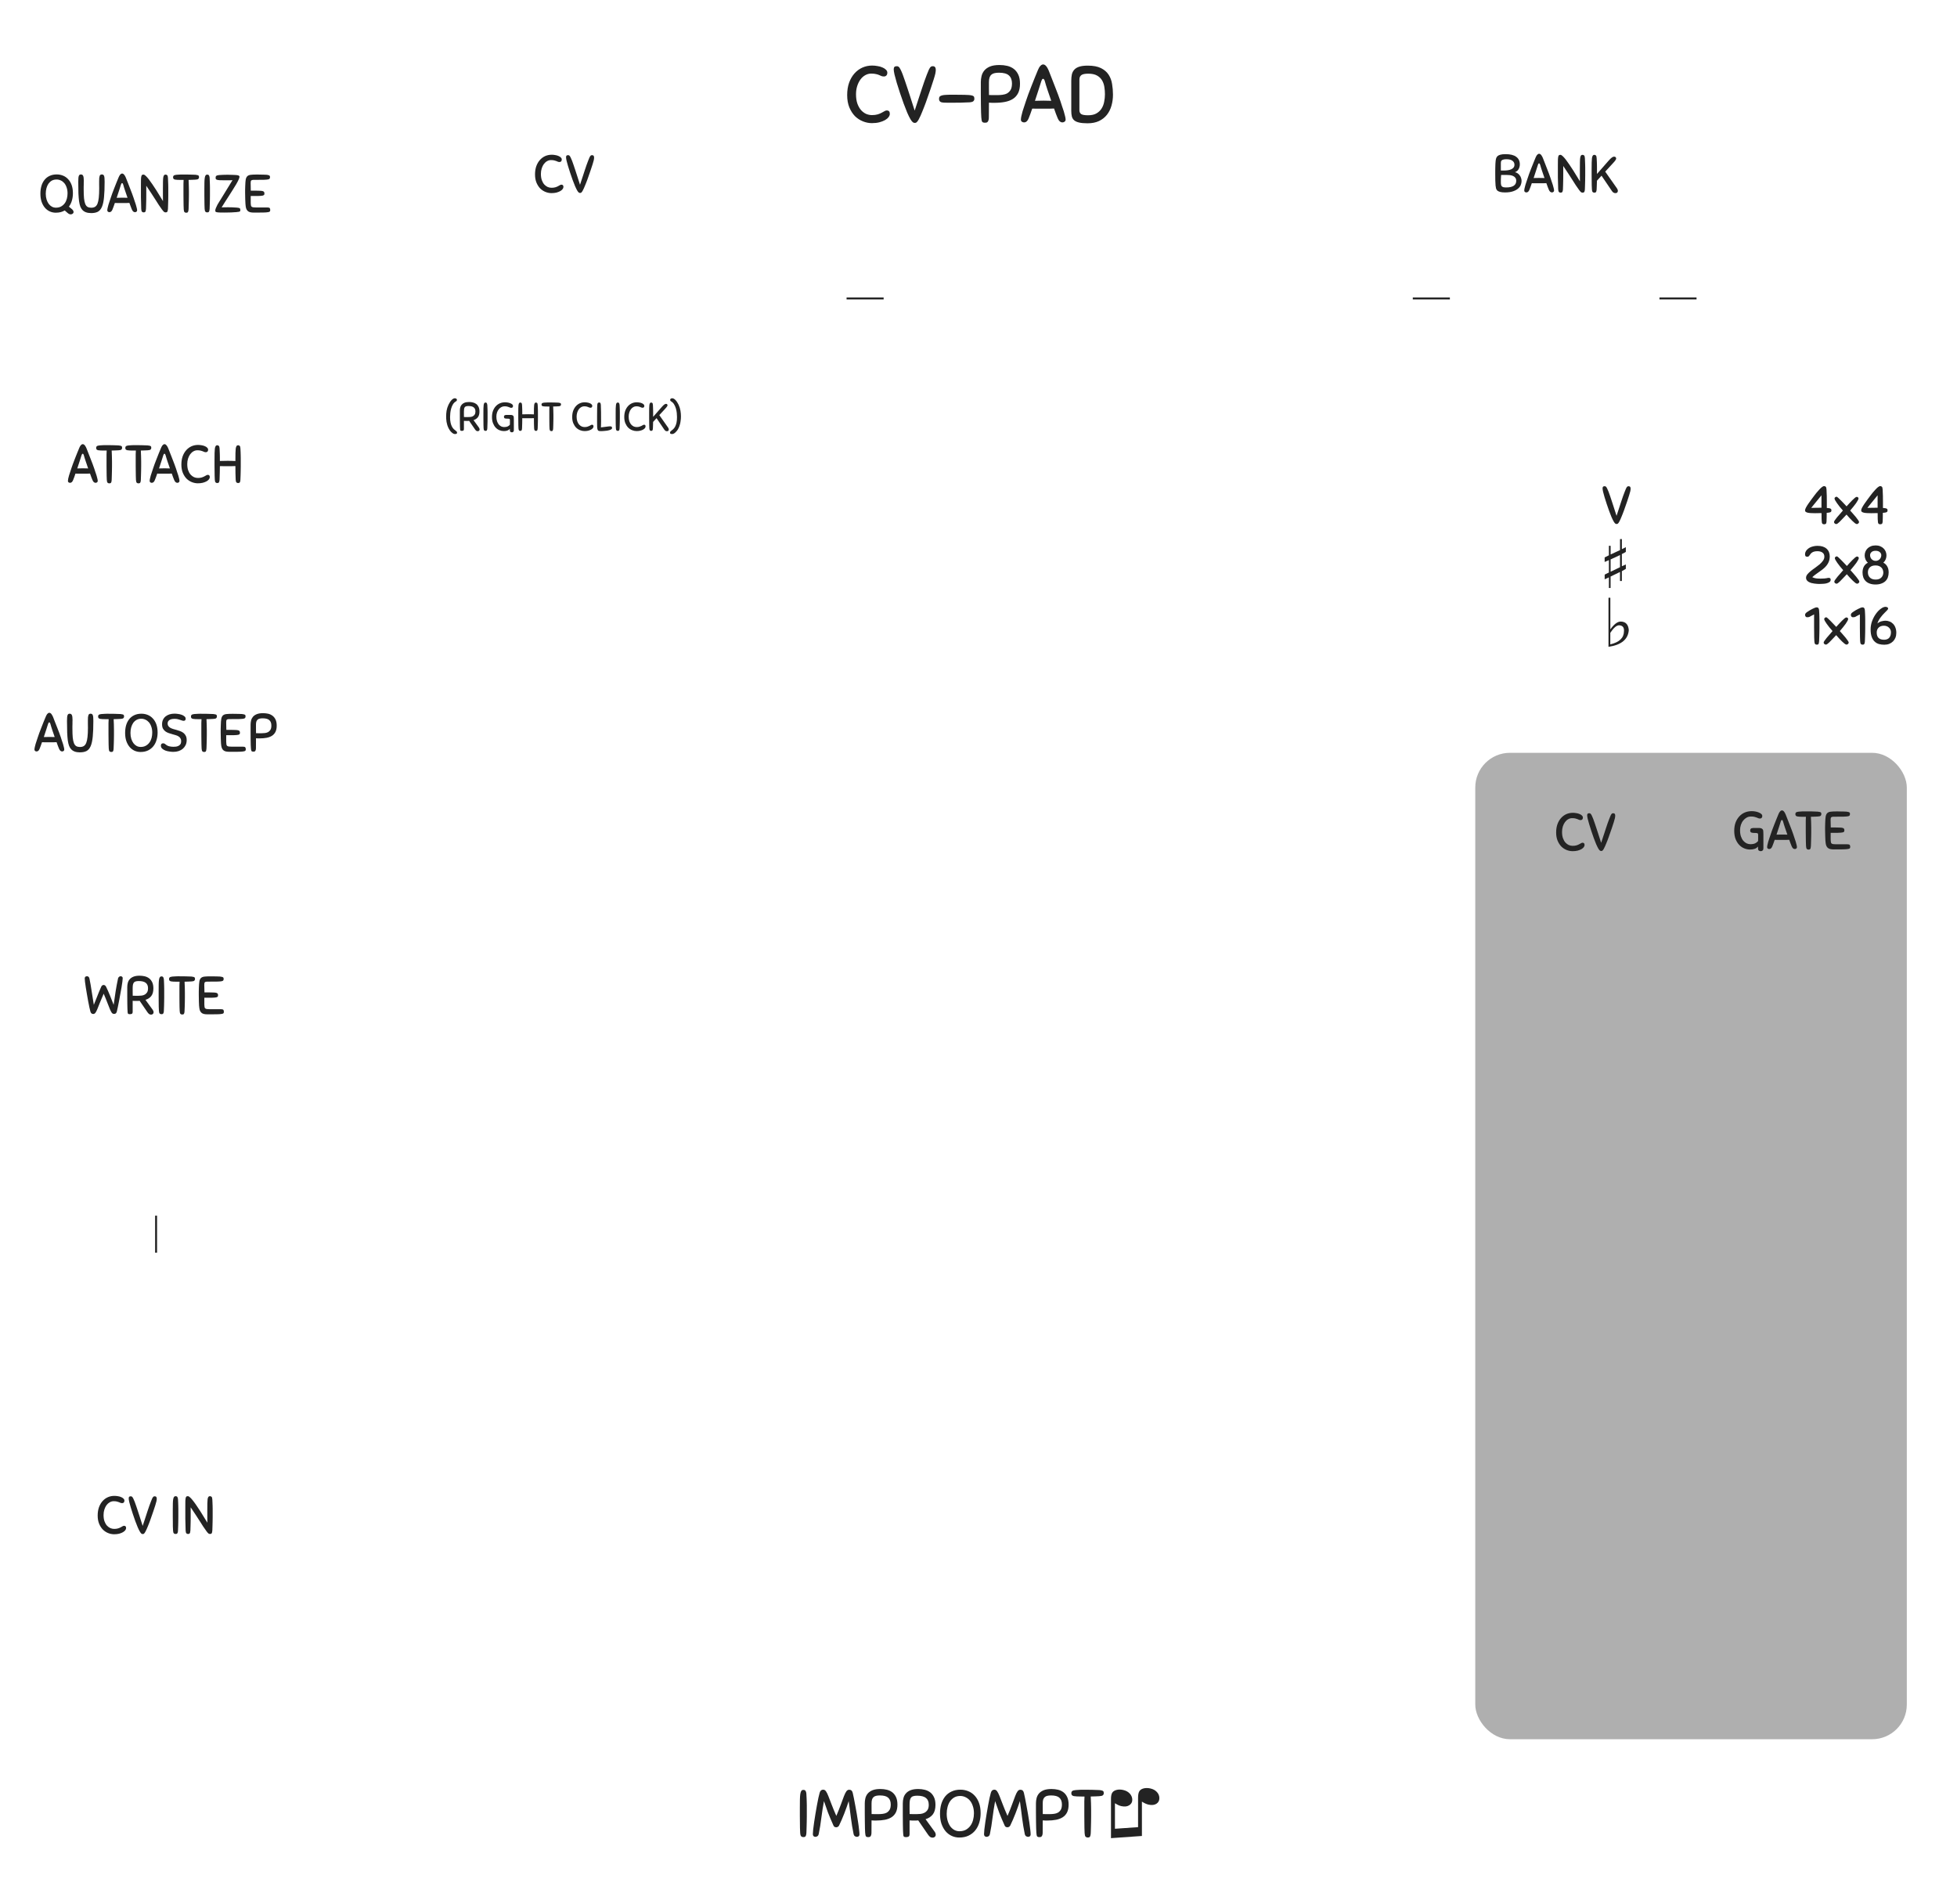<?xml version="1.0" encoding="UTF-8" standalone="no"?>
<svg
   width="132.08mm"
   height="128.5mm"
   viewBox="0 0 132.079 128.5"
   version="1.1"
   id="svg118"
   sodipodi:docname="CvPad.svg"
   inkscape:version="1.1 (c68e22c387, 2021-05-23)"
   xmlns:inkscape="http://www.inkscape.org/namespaces/inkscape"
   xmlns:sodipodi="http://sodipodi.sourceforge.net/DTD/sodipodi-0.dtd"
   xmlns="http://www.w3.org/2000/svg"
   xmlns:svg="http://www.w3.org/2000/svg"
   xmlns:rdf="http://www.w3.org/1999/02/22-rdf-syntax-ns#"
   xmlns:cc="http://creativecommons.org/ns#"
   xmlns:dc="http://purl.org/dc/elements/1.1/">
  <defs
     id="defs122" />
  <sodipodi:namedview
     pagecolor="#ffffff"
     bordercolor="#666666"
     borderopacity="1"
     objecttolerance="10"
     gridtolerance="10"
     guidetolerance="10"
     inkscape:pageopacity="0"
     inkscape:pageshadow="2"
     inkscape:window-width="1271"
     inkscape:window-height="1016"
     id="namedview120"
     showgrid="false"
     inkscape:document-units="mm"
     units="mm"
     inkscape:zoom="1.8767005"
     inkscape:cx="247.77528"
     inkscape:cy="157.72362"
     inkscape:window-x="425"
     inkscape:window-y="0"
     inkscape:window-maximized="0"
     inkscape:current-layer="svg118"
     inkscape:pagecheckerboard="0" />
  <g
     word-spacing="0"
     letter-spacing="0"
     font-weight="400"
     id="g12"
     style="font-weight:400;letter-spacing:0;word-spacing:0;fill:#232323;stroke-width:0.781;fill-opacity:1"
     transform="matrix(1.28,0,0,1.28,0,-0.097)">
    <g
       style="line-height:1.25;stroke-width:0.781;fill:#232323;fill-opacity:1"
       id="g6">
      <path
         aria-label="♫"
         font-size="3.528"
         d="m 60.21,96.87 -1.631,0.115 v -2.06 q 0,-0.23 0.065,-0.333 0.064,-0.104 0.22,-0.147 0.153,-0.043 0.348,-0.002 0.223,0.047 0.356,0.19 0.134,0.146 0.134,0.33 0,0.186 -0.158,0.286 -0.158,0.103 -0.408,0.05 -0.082,-0.018 -0.143,-0.044 -0.064,-0.027 -0.205,-0.11 v 1.345 l 1.219,-0.085 v -1.554 q 0,-0.225 0.065,-0.337 0.066,-0.11 0.226,-0.151 0.16,-0.04 0.348,0 0.223,0.047 0.354,0.19 0.13,0.14 0.13,0.325 0,0.195 -0.156,0.294 -0.156,0.1 -0.408,0.047 -0.16,-0.034 -0.356,-0.16 z"
         style="font-size:3.528px;font-family:Arial;-inkscape-font-specification:'Arial, Normal';font-variant-ligatures:normal;font-variant-caps:normal;font-variant-numeric:normal;font-feature-settings:normal;text-align:start;stroke-width:0.781;fill:#232323;fill-opacity:1"
         id="path4"
         inkscape:connector-curvature="0" />
    </g>
    <g
       style="line-height:1.25;stroke-width:0.781;fill:#232323;fill-opacity:1"
       id="g10">
      <path
         font-size="3.528"
         aria-label="IMPROMPT"
         style="font-size:3.528px;font-family:Sniglet;-inkscape-font-specification:'Sniglet, Normal';font-variant-ligatures:normal;font-variant-caps:normal;font-variant-numeric:normal;font-feature-settings:normal;text-align:start;stroke-width:0.781;fill:#232323;fill-opacity:1"
         d="m 42.19,96.698 q -0.006,-0.127 -0.01,-0.265 0,-0.137 -0.003,-0.296 -0.003,-0.159 -0.003,-0.342 v -0.417 q 0,-0.25 0.003,-0.426 0.004,-0.18 0.02,-0.293 0.019,-0.113 0.054,-0.166 0.04,-0.053 0.103,-0.053 0.03,0 0.06,0.007 0.028,0.007 0.049,0.032 0.02,0.02 0.035,0.067 0.018,0.042 0.02,0.113 0.009,0.127 0.012,0.225 l 0.007,0.198 q 0.004,0.095 0.004,0.201 v 0.536 q 0,0.145 -0.004,0.286 l -0.007,0.286 -0.01,0.303 q -0.004,0.085 -0.018,0.13 -0.014,0.047 -0.036,0.071 -0.02,0.025 -0.05,0.028 -0.027,0.007 -0.062,0.007 -0.064,0 -0.11,-0.042 -0.046,-0.046 -0.053,-0.19 z m 1.755,-0.381 q -0.162,-0.357 -0.29,-0.688 -0.123,-0.335 -0.21,-0.596 -0.082,0.437 -0.138,0.882 -0.053,0.444 -0.138,0.85 -0.021,0.092 -0.078,0.123 -0.056,0.028 -0.095,0.028 -0.063,0 -0.102,-0.038 -0.035,-0.04 -0.035,-0.1 0,-0.08 0.017,-0.246 0.02,-0.17 0.05,-0.381 0.03,-0.212 0.07,-0.445 0.039,-0.232 0.078,-0.448 l 0.077,-0.395 q 0.04,-0.176 0.067,-0.271 0.046,-0.163 0.187,-0.163 0.085,0 0.145,0.085 0.06,0.081 0.127,0.254 0.07,0.17 0.166,0.43 0.099,0.262 0.254,0.614 0.15,-0.352 0.243,-0.61 0.095,-0.261 0.159,-0.43 0.067,-0.173 0.127,-0.254 0.06,-0.085 0.148,-0.085 0.08,0 0.124,0.042 0.042,0.039 0.063,0.12 0.025,0.099 0.06,0.275 0.035,0.173 0.074,0.388 0.042,0.212 0.08,0.445 0.04,0.233 0.07,0.444 0.034,0.212 0.05,0.385 0.022,0.17 0.022,0.261 0,0.056 -0.038,0.092 -0.04,0.031 -0.1,0.031 -0.038,0 -0.094,-0.028 -0.057,-0.032 -0.078,-0.123 -0.042,-0.201 -0.078,-0.417 l -0.063,-0.433 -0.057,-0.441 q -0.028,-0.223 -0.06,-0.441 -0.045,0.14 -0.105,0.31 -0.06,0.17 -0.127,0.342 -0.067,0.17 -0.138,0.335 -0.07,0.166 -0.138,0.3 -0.024,0.046 -0.067,0.07 -0.038,0.022 -0.08,0.022 -0.047,0 -0.09,-0.021 -0.038,-0.025 -0.06,-0.074 z m 2.005,0.377 q 0,0.085 -0.018,0.13 -0.014,0.047 -0.038,0.071 -0.022,0.025 -0.053,0.029 -0.03,0.007 -0.057,0.007 -0.095,0 -0.127,-0.043 -0.028,-0.042 -0.04,-0.19 -0.006,-0.078 -0.01,-0.226 l -0.006,-0.353 q 0,-0.204 -0.004,-0.451 v -0.522 q 0,-0.131 0.032,-0.265 0.032,-0.134 0.12,-0.243 0.092,-0.11 0.25,-0.177 0.163,-0.067 0.42,-0.067 0.18,0 0.342,0.039 0.163,0.039 0.286,0.134 0.124,0.095 0.198,0.254 0.074,0.159 0.074,0.395 0,0.247 -0.081,0.41 -0.082,0.162 -0.23,0.257 -0.148,0.095 -0.352,0.134 -0.205,0.039 -0.448,0.039 h -0.12 q -0.06,0 -0.134,-0.007 z m 1.016,-1.485 q 0,-0.236 -0.134,-0.356 -0.13,-0.12 -0.437,-0.12 -0.117,0 -0.202,0.021 -0.08,0.018 -0.134,0.067 -0.053,0.046 -0.08,0.127 -0.025,0.081 -0.025,0.205 v 0.275 q 0,0.151 0.003,0.286 0.08,0.004 0.18,0.004 h 0.19 q 0.106,0 0.22,-0.015 0.116,-0.014 0.207,-0.063 0.092,-0.053 0.152,-0.152 0.06,-0.102 0.06,-0.278 z m 1.45,0.84 -0.101,0.007 h -0.222 q -0.06,0 -0.134,-0.007 v 0.716 q 0,0.113 -0.057,0.14 -0.053,0.026 -0.134,0.026 -0.042,0 -0.067,-0.007 -0.025,-0.004 -0.042,-0.018 -0.014,-0.018 -0.025,-0.05 -0.007,-0.031 -0.01,-0.088 -0.008,-0.063 -0.011,-0.183 -0.004,-0.123 -0.007,-0.318 0,-0.194 -0.004,-0.469 v -0.652 q 0,-0.145 0.036,-0.279 0.035,-0.138 0.127,-0.24 0.09,-0.106 0.246,-0.17 0.16,-0.063 0.403,-0.063 0.173,0 0.335,0.039 0.166,0.039 0.293,0.134 0.127,0.095 0.204,0.258 0.078,0.162 0.078,0.405 0,0.325 -0.141,0.505 -0.138,0.176 -0.381,0.25 l 0.472,0.65 q 0.064,0.084 0.064,0.172 0,0.07 -0.05,0.11 -0.045,0.042 -0.116,0.042 -0.077,0 -0.134,-0.042 -0.056,-0.046 -0.106,-0.117 z m 0.555,-0.822 q 0,-0.244 -0.148,-0.36 -0.145,-0.12 -0.462,-0.12 -0.117,0 -0.194,0.021 -0.078,0.018 -0.124,0.07 -0.046,0.054 -0.067,0.149 -0.017,0.091 -0.017,0.236 v 0.24 q 0,0.138 0.003,0.25 0.08,0.005 0.18,0.005 h 0.19 q 0.1,0 0.209,-0.011 0.113,-0.014 0.208,-0.064 0.095,-0.052 0.159,-0.148 0.063,-0.099 0.063,-0.268 z m 1.609,1.725 q -0.211,0 -0.398,-0.085 -0.184,-0.085 -0.321,-0.243 -0.138,-0.163 -0.22,-0.395 -0.077,-0.233 -0.077,-0.53 0,-0.278 0.067,-0.511 0.07,-0.233 0.205,-0.402 0.138,-0.17 0.339,-0.261 0.2,-0.096 0.465,-0.096 0.216,0 0.41,0.078 0.194,0.078 0.338,0.233 0.148,0.155 0.233,0.388 0.085,0.233 0.085,0.543 0,0.258 -0.07,0.49 -0.068,0.233 -0.21,0.41 -0.137,0.173 -0.35,0.278 -0.21,0.103 -0.496,0.103 z m 0.007,-0.332 q 0.194,0 0.34,-0.077 0.144,-0.082 0.239,-0.212 0.095,-0.13 0.14,-0.3 0.047,-0.173 0.047,-0.353 0,-0.218 -0.06,-0.388 -0.056,-0.173 -0.155,-0.29 -0.1,-0.115 -0.23,-0.175 -0.13,-0.064 -0.278,-0.064 -0.177,0 -0.31,0.074 -0.131,0.074 -0.223,0.201 -0.088,0.127 -0.134,0.3 -0.046,0.17 -0.046,0.363 0,0.209 0.053,0.381 0.053,0.17 0.14,0.29 0.093,0.12 0.216,0.187 0.124,0.063 0.26,0.063 z m 2.384,-0.303 q -0.162,-0.357 -0.29,-0.688 -0.123,-0.335 -0.211,-0.596 -0.08,0.437 -0.137,0.882 -0.053,0.444 -0.138,0.85 -0.021,0.092 -0.077,0.123 -0.057,0.028 -0.096,0.028 -0.063,0 -0.102,-0.038 -0.035,-0.04 -0.035,-0.1 0,-0.08 0.017,-0.246 0.02,-0.17 0.05,-0.381 0.03,-0.212 0.07,-0.445 l 0.078,-0.448 0.077,-0.395 q 0.04,-0.176 0.068,-0.271 0.045,-0.163 0.186,-0.163 0.085,0 0.145,0.085 0.06,0.081 0.127,0.254 0.07,0.17 0.166,0.43 0.099,0.262 0.254,0.614 0.152,-0.352 0.243,-0.61 0.096,-0.261 0.16,-0.43 0.066,-0.173 0.126,-0.254 0.06,-0.085 0.148,-0.085 0.08,0 0.124,0.042 0.042,0.039 0.063,0.12 0.025,0.099 0.06,0.275 0.035,0.173 0.074,0.388 0.043,0.212 0.08,0.445 0.04,0.233 0.072,0.444 0.032,0.212 0.05,0.385 0.02,0.17 0.02,0.261 0,0.056 -0.038,0.092 -0.04,0.031 -0.1,0.031 -0.038,0 -0.094,-0.028 -0.057,-0.032 -0.078,-0.123 -0.042,-0.201 -0.078,-0.417 l -0.063,-0.433 -0.056,-0.441 -0.06,-0.441 q -0.046,0.14 -0.106,0.31 -0.06,0.17 -0.127,0.342 -0.067,0.17 -0.138,0.335 -0.07,0.166 -0.137,0.3 -0.025,0.046 -0.067,0.07 -0.04,0.022 -0.082,0.022 -0.045,0 -0.088,-0.021 -0.04,-0.025 -0.06,-0.074 z m 2.006,0.377 q 0,0.085 -0.018,0.13 -0.015,0.047 -0.04,0.071 -0.02,0.025 -0.052,0.029 -0.028,0.007 -0.057,0.007 -0.095,0 -0.127,-0.043 -0.028,-0.042 -0.038,-0.19 -0.008,-0.078 -0.011,-0.226 -0.004,-0.148 -0.007,-0.353 0,-0.204 -0.004,-0.451 v -0.522 q 0,-0.131 0.032,-0.265 0.032,-0.134 0.12,-0.243 0.092,-0.11 0.25,-0.177 0.163,-0.067 0.42,-0.067 0.18,0 0.343,0.039 0.162,0.039 0.285,0.134 0.124,0.095 0.198,0.254 0.074,0.159 0.074,0.395 0,0.247 -0.081,0.41 -0.081,0.162 -0.23,0.257 -0.148,0.095 -0.352,0.134 -0.205,0.039 -0.448,0.039 h -0.12 q -0.06,0 -0.134,-0.007 z m 1.015,-1.485 q 0,-0.236 -0.134,-0.356 -0.13,-0.12 -0.437,-0.12 -0.117,0 -0.201,0.021 -0.082,0.018 -0.134,0.067 -0.053,0.046 -0.082,0.127 -0.024,0.081 -0.024,0.205 v 0.275 q 0,0.151 0.003,0.286 0.08,0.004 0.18,0.004 h 0.19 q 0.106,0 0.22,-0.015 0.116,-0.014 0.207,-0.063 0.092,-0.053 0.152,-0.152 0.06,-0.102 0.06,-0.278 z m 1.975,-0.437 q -0.1,0.007 -0.212,0.01 l -0.244,0.007 0.007,0.18 0.007,0.166 q 0.004,0.085 0.004,0.176 0.003,0.092 0.003,0.205 v 0.307 q 0,0.144 -0.003,0.293 l -0.007,0.292 -0.01,0.307 q -0.004,0.085 -0.018,0.13 -0.011,0.047 -0.032,0.072 -0.021,0.024 -0.05,0.028 -0.028,0.007 -0.063,0.007 -0.064,0 -0.11,-0.043 -0.042,-0.045 -0.05,-0.19 -0.006,-0.127 -0.01,-0.268 0,-0.141 -0.003,-0.304 -0.003,-0.162 -0.003,-0.349 V 95.04 q 0.003,-0.145 0.01,-0.25 h -0.145 q -0.148,0 -0.254,-0.005 -0.102,-0.004 -0.17,-0.017 -0.066,-0.018 -0.098,-0.053 -0.028,-0.036 -0.028,-0.1 0,-0.03 0.007,-0.055 0.007,-0.029 0.032,-0.05 0.025,-0.025 0.067,-0.039 0.046,-0.014 0.116,-0.02 l 0.12,-0.008 0.106,-0.007 q 0.053,-0.004 0.11,-0.004 h 0.13 q 0.208,0 0.392,0.004 0.187,0.004 0.395,0.014 0.084,0.007 0.13,0.021 0.046,0.011 0.07,0.032 0.026,0.021 0.03,0.05 0.006,0.028 0.006,0.063 0,0.064 -0.046,0.106 -0.042,0.042 -0.187,0.05 z"
         id="path8"
         inkscape:connector-curvature="0" />
    </g>
  </g>
  <rect
     rx="2.34"
     ry="2.34"
     y="50.802"
     x="99.567"
     height="66.566"
     width="29.125"
     id="rect14"
     style="fill:#afafaf;stroke-width:1;paint-order:stroke markers fill;fill-opacity:1" />
  <g
     style="line-height:1.25;stroke-width:0.781;fill:#232323;fill-opacity:1"
     id="g20"
     transform="matrix(1.28,0,0,1.28,0,-0.097)">
    <path
       d="m 45.986,3.532 q 0.14,0 0.279,0.026 0.144,0.02 0.258,0.072 0.115,0.046 0.187,0.118 0.076,0.068 0.076,0.161 0,0.097 -0.051,0.148 -0.05,0.05 -0.127,0.05 -0.072,0 -0.127,-0.02 Q 46.426,4.061 46.354,4.032 46.286,4.002 46.189,3.981 46.091,3.956 45.931,3.956 q -0.161,0 -0.31,0.084 -0.143,0.08 -0.253,0.229 -0.106,0.144 -0.17,0.343 -0.063,0.199 -0.063,0.432 0,0.287 0.072,0.495 0.076,0.207 0.194,0.343 0.119,0.13 0.267,0.199 0.153,0.063 0.305,0.063 0.182,0 0.305,-0.038 0.123,-0.038 0.207,-0.085 0.09,-0.046 0.153,-0.084 0.063,-0.038 0.122,-0.038 0.072,0 0.115,0.042 0.042,0.038 0.042,0.14 0,0.084 -0.068,0.173 -0.063,0.085 -0.19,0.157 -0.123,0.068 -0.297,0.114 -0.173,0.043 -0.39,0.043 -0.236,0 -0.473,-0.094 Q 45.266,6.381 45.079,6.199 44.898,6.013 44.783,5.738 44.669,5.458 44.669,5.09 q 0,-0.368 0.102,-0.656 0.106,-0.288 0.283,-0.487 0.182,-0.203 0.42,-0.309 0.24,-0.106 0.512,-0.106 z m 2.462,2.828 q -0.055,0.102 -0.102,0.148 -0.042,0.047 -0.11,0.047 -0.068,0 -0.118,-0.047 Q 48.067,6.462 48.008,6.364 47.931,6.237 47.834,6.013 47.741,5.789 47.644,5.526 47.546,5.259 47.453,4.976 47.36,4.692 47.283,4.442 47.212,4.192 47.165,4.006 q -0.042,-0.19 -0.042,-0.27 0,-0.085 0.034,-0.128 0.034,-0.042 0.13,-0.042 0.056,0 0.094,0.03 0.042,0.025 0.106,0.152 0.05,0.097 0.11,0.254 0.06,0.157 0.123,0.347 0.067,0.19 0.135,0.402 l 0.136,0.415 0.127,0.398 q 0.059,0.19 0.11,0.343 0.05,-0.157 0.114,-0.347 l 0.13,-0.398 0.137,-0.415 q 0.067,-0.211 0.135,-0.398 l 0.127,-0.343 q 0.06,-0.156 0.106,-0.258 0.06,-0.123 0.102,-0.152 0.046,-0.03 0.093,-0.03 0.097,0 0.13,0.05 0.039,0.047 0.039,0.14 0,0.085 -0.025,0.204 -0.026,0.118 -0.09,0.317 -0.06,0.195 -0.16,0.487 l -0.25,0.716 q -0.038,0.114 -0.09,0.237 -0.045,0.122 -0.096,0.24 -0.047,0.115 -0.093,0.221 -0.047,0.106 -0.09,0.182 z m 2.648,-0.889 q -0.195,0.009 -0.45,0.017 -0.253,0.004 -0.6,0.004 -0.144,0 -0.246,-0.004 -0.101,-0.004 -0.165,-0.021 -0.063,-0.021 -0.093,-0.064 -0.03,-0.042 -0.03,-0.118 0,-0.038 0.009,-0.068 0.008,-0.034 0.038,-0.06 0.03,-0.025 0.08,-0.042 0.055,-0.02 0.14,-0.03 0.064,-0.003 0.11,-0.008 0.05,-0.004 0.097,-0.004 0.047,-0.004 0.098,-0.004 h 0.127 q 0.228,0 0.44,0.004 0.212,0 0.44,0.013 0.102,0.008 0.157,0.025 0.055,0.013 0.085,0.038 0.03,0.026 0.034,0.06 0.008,0.033 0.008,0.076 0,0.076 -0.055,0.127 -0.05,0.05 -0.224,0.06 z m 1.043,0.792 q 0,0.101 -0.021,0.156 -0.017,0.055 -0.047,0.085 -0.025,0.03 -0.063,0.034 -0.034,0.008 -0.068,0.008 -0.114,0 -0.152,-0.05 Q 51.754,6.445 51.741,6.266 51.733,6.174 51.728,5.996 L 51.72,5.573 q 0,-0.246 -0.004,-0.542 V 4.404 q 0,-0.156 0.038,-0.317 0.038,-0.161 0.144,-0.292 0.11,-0.132 0.3,-0.212 0.195,-0.08 0.504,-0.08 0.216,0 0.41,0.046 0.195,0.047 0.344,0.161 0.148,0.114 0.237,0.305 0.088,0.19 0.088,0.474 0,0.296 -0.097,0.491 -0.097,0.195 -0.275,0.309 -0.178,0.114 -0.423,0.16 -0.246,0.047 -0.538,0.047 h -0.144 q -0.072,0 -0.16,-0.008 z m 1.22,-1.783 q 0,-0.283 -0.162,-0.427 -0.156,-0.144 -0.525,-0.144 -0.14,0 -0.241,0.025 -0.097,0.022 -0.16,0.08 -0.064,0.056 -0.098,0.153 -0.03,0.098 -0.03,0.246 v 0.33 q 0,0.182 0.004,0.343 0.098,0.004 0.216,0.004 h 0.229 q 0.127,0 0.262,-0.017 0.14,-0.017 0.25,-0.076 0.11,-0.064 0.182,-0.182 0.072,-0.123 0.072,-0.335 z m 2.412,1.834 Q 55.729,6.212 55.678,6.081 55.632,5.945 55.577,5.797 L 55.31,5.806 h -0.614 q -0.148,0 -0.27,-0.005 l -0.098,0.28 q -0.047,0.13 -0.09,0.233 -0.084,0.215 -0.245,0.215 -0.06,0 -0.114,-0.038 -0.05,-0.038 -0.05,-0.11 0,-0.072 0.025,-0.186 0.025,-0.119 0.063,-0.25 Q 53.96,5.81 54.007,5.67 54.053,5.526 54.095,5.403 54.137,5.268 54.214,5.06 l 0.169,-0.44 q 0.089,-0.228 0.178,-0.449 0.089,-0.224 0.16,-0.389 0.017,-0.042 0.043,-0.093 0.025,-0.055 0.06,-0.102 0.037,-0.046 0.08,-0.08 0.046,-0.034 0.1,-0.034 0.056,0 0.103,0.038 0.046,0.034 0.08,0.085 0.038,0.05 0.064,0.106 0.03,0.055 0.046,0.097 0.068,0.17 0.153,0.39 0.089,0.22 0.173,0.444 0.09,0.224 0.165,0.427 0.077,0.204 0.123,0.343 0.038,0.123 0.085,0.263 0.05,0.14 0.093,0.275 0.042,0.135 0.068,0.254 0.03,0.114 0.03,0.186 0,0.072 -0.056,0.11 -0.05,0.038 -0.11,0.038 -0.076,0 -0.14,-0.05 -0.063,-0.055 -0.11,-0.165 z m -0.75,-0.932 q 0.103,0 0.204,0.004 0.102,0 0.204,0.005 L 55.327,5.094 55.23,4.811 55.15,4.561 55.09,4.353 Q 55.073,4.298 55.052,4.265 55.031,4.231 54.997,4.231 q -0.034,0 -0.055,0.038 -0.021,0.034 -0.038,0.089 -0.051,0.173 -0.144,0.453 l -0.19,0.58 q 0.113,-0.005 0.228,-0.005 0.114,-0.004 0.224,-0.004 z m 2.333,-1.846 q 0.436,0 0.699,0.132 0.262,0.13 0.402,0.347 0.14,0.216 0.182,0.49 0.047,0.276 0.047,0.56 0,0.309 -0.08,0.584 -0.077,0.275 -0.242,0.482 -0.161,0.204 -0.415,0.326 -0.254,0.119 -0.605,0.119 -0.28,0 -0.45,-0.042 -0.164,-0.038 -0.257,-0.119 -0.09,-0.08 -0.12,-0.203 -0.03,-0.123 -0.03,-0.288 V 4.332 q 0,-0.182 0.03,-0.33 0.035,-0.148 0.128,-0.25 0.093,-0.105 0.263,-0.16 0.173,-0.056 0.448,-0.056 z m 0.017,2.617 q 0.263,0 0.432,-0.093 Q 57.977,5.962 58.078,5.806 58.18,5.649 58.218,5.45 58.26,5.25 58.26,5.044 58.26,4.853 58.23,4.663 58.2,4.468 58.108,4.311 58.015,4.155 57.841,4.057 57.667,3.96 57.38,3.96 q -0.263,0 -0.364,0.076 -0.102,0.076 -0.102,0.233 V 5.89 q 0,0.131 0.093,0.2 0.097,0.063 0.364,0.063 z"
       style="font-weight:400;font-size:4.233px;font-family:Sniglet;-inkscape-font-specification:'Sniglet, Normal';font-variant-ligatures:normal;font-variant-caps:normal;font-variant-numeric:normal;font-feature-settings:normal;text-align:start;letter-spacing:0;word-spacing:0;stroke-width:0.781;fill:#232323;fill-opacity:1"
       aria-label="CV-PAD"
       font-weight="400"
       font-size="4.233"
       letter-spacing="0"
       word-spacing="0"
       id="path18"
       inkscape:connector-curvature="0" />
  </g>
  <g
     style="line-height:1.25;stroke-width:0.781;fill:#232323;fill-opacity:1"
     id="g54"
     transform="matrix(1.28,0,0,1.28,0,-0.097)">
    <path
       d="m 82.93,42.928 q 0.092,0 0.185,0.017 0.096,0.014 0.173,0.048 0.076,0.03 0.124,0.079 0.05,0.045 0.05,0.107 0,0.065 -0.033,0.099 -0.034,0.034 -0.085,0.034 -0.048,0 -0.085,-0.015 L 83.175,43.261 Q 83.129,43.241 83.065,43.227 83,43.21 82.892,43.21 q -0.107,0 -0.206,0.056 -0.096,0.054 -0.169,0.153 -0.07,0.096 -0.113,0.228 -0.042,0.133 -0.042,0.288 0,0.192 0.048,0.33 0.05,0.139 0.13,0.23 0.08,0.087 0.177,0.132 0.102,0.042 0.204,0.042 0.121,0 0.203,-0.025 0.082,-0.026 0.138,-0.057 0.06,-0.03 0.102,-0.056 0.042,-0.026 0.082,-0.026 0.048,0 0.076,0.029 0.028,0.025 0.028,0.093 0,0.056 -0.045,0.115 -0.043,0.057 -0.127,0.105 -0.082,0.045 -0.198,0.076 -0.116,0.028 -0.26,0.028 -0.158,0 -0.316,-0.062 -0.155,-0.062 -0.279,-0.183 -0.12,-0.124 -0.198,-0.308 -0.076,-0.186 -0.076,-0.432 0,-0.245 0.068,-0.437 0.07,-0.192 0.19,-0.325 0.12,-0.135 0.278,-0.206 0.161,-0.07 0.342,-0.07 z m 1.641,1.885 q -0.037,0.068 -0.068,0.099 -0.028,0.03 -0.073,0.03 -0.046,0 -0.08,-0.03 -0.033,-0.031 -0.073,-0.096 -0.05,-0.085 -0.116,-0.234 -0.062,-0.15 -0.127,-0.325 -0.064,-0.178 -0.127,-0.367 -0.062,-0.189 -0.112,-0.355 -0.048,-0.167 -0.08,-0.291 -0.028,-0.127 -0.028,-0.18 0,-0.057 0.023,-0.085 0.023,-0.029 0.087,-0.029 0.037,0 0.063,0.02 0.028,0.017 0.07,0.102 0.034,0.065 0.073,0.169 0.04,0.104 0.082,0.231 0.046,0.127 0.09,0.269 l 0.09,0.276 q 0.046,0.138 0.086,0.265 l 0.073,0.229 0.076,-0.231 0.088,-0.266 0.09,-0.276 q 0.045,-0.141 0.09,-0.266 l 0.085,-0.228 q 0.04,-0.105 0.07,-0.172 0.04,-0.082 0.068,-0.102 0.031,-0.02 0.062,-0.02 0.065,0 0.088,0.034 0.025,0.031 0.025,0.093 0,0.057 -0.017,0.136 -0.016,0.079 -0.059,0.211 -0.04,0.13 -0.107,0.325 l -0.167,0.477 q -0.025,0.076 -0.059,0.158 -0.03,0.082 -0.065,0.16 -0.03,0.077 -0.062,0.148 -0.03,0.07 -0.06,0.121 z"
       style="font-weight:400;font-size:2.822px;font-family:Sniglet;-inkscape-font-specification:'Sniglet, Normal';font-variant-ligatures:normal;font-variant-caps:normal;font-variant-numeric:normal;font-feature-settings:normal;text-align:start;letter-spacing:0;word-spacing:0;stroke-width:0.781;fill:#232323;fill-opacity:1"
       aria-label="CV"
       font-weight="400"
       font-size="2.822"
       letter-spacing="0"
       word-spacing="0"
       id="path52"
       inkscape:connector-curvature="0" />
  </g>
  <g
     style="line-height:1.25;stroke-width:0.781;fill:#232323;fill-opacity:1"
     id="g58"
     transform="matrix(1.28,0,0,1.28,0,-0.097)">
    <path
       d="m 92.358,42.84 q 0.093,0 0.192,0.017 0.1,0.017 0.18,0.051 0.082,0.031 0.136,0.079 0.054,0.048 0.054,0.11 0,0.065 -0.034,0.099 -0.034,0.034 -0.085,0.034 -0.048,0 -0.09,-0.017 l -0.09,-0.037 q -0.05,-0.02 -0.122,-0.037 -0.07,-0.016 -0.178,-0.016 -0.118,0 -0.223,0.056 -0.1,0.054 -0.18,0.152 -0.08,0.096 -0.125,0.229 -0.045,0.133 -0.045,0.288 0,0.189 0.048,0.327 0.048,0.139 0.125,0.229 0.08,0.09 0.175,0.135 0.098,0.043 0.197,0.043 0.161,0 0.254,-0.046 0.096,-0.048 0.152,-0.12 0.003,-0.06 0.003,-0.142 v -0.178 q 0,-0.037 -0.006,-0.056 -0.006,-0.023 -0.028,-0.034 -0.022,-0.011 -0.067,-0.014 -0.043,-0.003 -0.116,-0.003 -0.09,0 -0.147,-0.023 -0.056,-0.025 -0.056,-0.104 0,-0.056 0.028,-0.09 0.03,-0.037 0.124,-0.043 h 0.054 q 0.04,-0.002 0.082,-0.002 h 0.155 q 0.084,0 0.135,0.016 0.051,0.015 0.09,0.068 0.02,0.028 0.023,0.099 0.006,0.07 0.006,0.164 v 0.728 q 0,0.076 -0.042,0.113 -0.04,0.036 -0.093,0.036 -0.065,0 -0.108,-0.034 -0.04,-0.03 -0.04,-0.101 v -0.11 q -0.072,0.085 -0.174,0.121 -0.099,0.037 -0.25,0.037 -0.156,0 -0.306,-0.062 -0.15,-0.062 -0.265,-0.184 -0.116,-0.124 -0.19,-0.307 -0.07,-0.187 -0.07,-0.432 0,-0.246 0.07,-0.438 0.074,-0.191 0.198,-0.324 0.124,-0.136 0.29,-0.206 0.167,-0.07 0.36,-0.07 z m 2.113,1.854 q -0.028,-0.067 -0.062,-0.155 -0.03,-0.09 -0.068,-0.189 l -0.177,0.006 h -0.41 q -0.098,0 -0.18,-0.003 l -0.065,0.186 q -0.03,0.088 -0.06,0.155 -0.056,0.144 -0.163,0.144 -0.04,0 -0.076,-0.025 -0.034,-0.025 -0.034,-0.073 0,-0.048 0.017,-0.125 0.017,-0.079 0.042,-0.166 0.028,-0.09 0.06,-0.184 0.03,-0.095 0.06,-0.177 0.027,-0.09 0.078,-0.229 l 0.112,-0.293 0.12,-0.3 q 0.06,-0.15 0.106,-0.26 l 0.028,-0.061 q 0.017,-0.037 0.04,-0.068 0.025,-0.031 0.054,-0.054 0.03,-0.022 0.067,-0.022 0.037,0 0.068,0.025 0.031,0.023 0.054,0.057 0.025,0.033 0.042,0.07 0.02,0.037 0.03,0.065 0.046,0.113 0.102,0.26 0.06,0.146 0.116,0.296 0.06,0.15 0.11,0.285 0.051,0.136 0.082,0.229 l 0.057,0.175 q 0.033,0.093 0.062,0.183 0.028,0.09 0.045,0.17 0.02,0.076 0.02,0.124 0,0.048 -0.037,0.073 -0.034,0.025 -0.073,0.025 -0.05,0 -0.094,-0.033 -0.042,-0.037 -0.073,-0.11 z m -0.5,-0.62 0.136,0.002 q 0.068,0 0.136,0.003 l -0.068,-0.197 -0.065,-0.19 q -0.028,-0.09 -0.054,-0.166 l -0.04,-0.138 q -0.01,-0.037 -0.025,-0.06 -0.014,-0.022 -0.036,-0.022 -0.023,0 -0.037,0.025 -0.014,0.023 -0.025,0.06 -0.034,0.115 -0.096,0.302 l -0.127,0.386 q 0.076,-0.003 0.152,-0.003 l 0.15,-0.002 z m 1.876,-0.951 q -0.079,0.005 -0.17,0.008 l -0.194,0.006 0.006,0.144 0.006,0.132 q 0.003,0.068 0.003,0.141 0.003,0.074 0.003,0.164 v 0.246 q 0,0.115 -0.003,0.234 l -0.006,0.234 -0.008,0.246 q -0.003,0.067 -0.014,0.104 -0.008,0.037 -0.025,0.056 -0.017,0.02 -0.04,0.023 -0.022,0.006 -0.05,0.006 -0.05,0 -0.088,-0.034 -0.034,-0.037 -0.04,-0.153 -0.006,-0.101 -0.008,-0.214 0,-0.113 -0.003,-0.243 -0.003,-0.13 -0.003,-0.28 v -0.606 q 0.003,-0.116 0.008,-0.2 h -0.115 q -0.119,0 -0.204,-0.003 -0.08,-0.003 -0.135,-0.014 -0.054,-0.014 -0.079,-0.043 -0.023,-0.028 -0.023,-0.079 0,-0.025 0.006,-0.045 0.006,-0.022 0.026,-0.04 0.02,-0.02 0.053,-0.03 0.037,-0.012 0.094,-0.017 l 0.096,-0.006 0.084,-0.006 q 0.043,-0.002 0.088,-0.002 h 0.104 q 0.167,0 0.313,0.002 0.15,0.003 0.316,0.012 0.068,0.005 0.105,0.017 0.037,0.008 0.056,0.025 0.02,0.017 0.023,0.04 0.006,0.022 0.006,0.05 0,0.051 -0.037,0.085 -0.034,0.034 -0.15,0.04 z m 0.402,1.287 q -0.006,-0.09 -0.01,-0.246 -0.007,-0.155 -0.007,-0.319 v -0.192 l 0.006,-0.206 q 0.006,-0.209 0.025,-0.327 0.023,-0.119 0.085,-0.178 0.065,-0.06 0.18,-0.073 0.116,-0.015 0.308,-0.015 h 0.06 q 0.06,0 0.14,0.003 0.082,0 0.17,0.003 l 0.15,0.006 q 0.062,0.005 0.098,0.017 0.04,0.008 0.06,0.025 0.02,0.014 0.025,0.037 0.006,0.02 0.006,0.045 0,0.065 -0.037,0.096 -0.036,0.028 -0.15,0.036 -0.056,0.006 -0.166,0.009 h -0.22 q -0.113,0 -0.203,0.003 h -0.113 q -0.073,0.003 -0.104,0.034 -0.029,0.028 -0.029,0.138 l 0.003,0.124 q 0.006,0.096 0.006,0.271 h 0.235 q 0.15,0 0.242,0.006 0.096,0.002 0.147,0.017 0.054,0.014 0.073,0.045 0.02,0.03 0.02,0.082 0,0.025 -0.006,0.048 -0.003,0.02 -0.022,0.036 -0.02,0.014 -0.057,0.026 -0.036,0.008 -0.104,0.014 l -0.155,0.008 h -0.379 v 0.345 l 0.006,0.095 q 0.003,0.046 0.012,0.077 0.011,0.03 0.036,0.05 0.03,0.02 0.08,0.029 0.053,0.008 0.14,0.008 h 0.607 q 0.1,0 0.125,0.037 0.025,0.037 0.025,0.099 0,0.05 -0.023,0.079 -0.022,0.025 -0.11,0.036 -0.084,0.014 -0.257,0.017 -0.169,0.003 -0.468,0.003 -0.127,0 -0.209,-0.022 -0.082,-0.023 -0.133,-0.077 -0.05,-0.053 -0.076,-0.138 -0.022,-0.087 -0.03,-0.212 z"
       style="font-weight:400;font-size:2.822px;font-family:Sniglet;-inkscape-font-specification:'Sniglet, Normal';font-variant-ligatures:normal;font-variant-caps:normal;font-variant-numeric:normal;font-feature-settings:normal;text-align:start;letter-spacing:0;word-spacing:0;stroke-width:0.781;fill:#232323;fill-opacity:1"
       aria-label="GATE"
       font-weight="400"
       font-size="2.822"
       letter-spacing="0"
       word-spacing="0"
       id="path56"
       inkscape:connector-curvature="0" />
  </g>
  <g
     style="line-height:1.25;stroke-width:0.781;fill:#232323;fill-opacity:1"
     id="g62"
     transform="matrix(1.28,0,0,1.28,0,-0.097)">
    <path
       d="m 79.357,10.221 q -0.159,0 -0.255,-0.026 -0.096,-0.025 -0.15,-0.07 -0.05,-0.048 -0.07,-0.116 Q 78.865,9.941 78.857,9.857 78.848,9.757 78.843,9.597 78.84,9.433 78.84,9.258 V 9.08 q 0.003,-0.095 0.003,-0.186 l 0.005,-0.172 q 0.003,-0.079 0.01,-0.135 0.007,-0.088 0.027,-0.158 0.02,-0.07 0.074,-0.122 0.056,-0.05 0.155,-0.076 0.101,-0.028 0.268,-0.028 0.378,0 0.564,0.14 0.19,0.14 0.19,0.396 0,0.133 -0.06,0.246 -0.056,0.112 -0.197,0.17 0.08,0.013 0.143,0.06 0.065,0.043 0.11,0.11 0.05,0.06 0.071,0.14 0.026,0.075 0.026,0.155 0,0.101 -0.043,0.208 -0.042,0.105 -0.144,0.192 -0.1,0.088 -0.27,0.144 -0.167,0.057 -0.416,0.057 z m 0.59,-0.61 q 0,-0.102 -0.049,-0.164 Q 79.853,9.385 79.78,9.354 79.706,9.32 79.616,9.309 q -0.09,-0.01 -0.18,-0.01 h -0.147 q -0.076,0 -0.14,0.002 l -0.007,0.12 -0.006,0.12 v 0.152 q 0,0.076 0.012,0.127 0.01,0.05 0.042,0.082 0.031,0.03 0.087,0.045 0.06,0.011 0.15,0.011 0.248,0 0.384,-0.087 0.135,-0.088 0.135,-0.26 z m -0.523,-1.14 q -0.093,0 -0.152,0.017 -0.057,0.014 -0.088,0.04 -0.028,0.025 -0.04,0.061 -0.008,0.037 -0.008,0.08 v 0.395 q 0.04,0.002 0.082,0.002 h 0.085 q 0.101,0 0.197,-0.014 0.1,-0.014 0.178,-0.048 0.08,-0.034 0.127,-0.093 0.048,-0.06 0.048,-0.152 0,-0.127 -0.104,-0.206 -0.102,-0.082 -0.325,-0.082 z m 2.241,1.606 -0.062,-0.156 q -0.03,-0.09 -0.068,-0.189 l -0.178,0.006 h -0.409 q -0.099,0 -0.18,-0.003 l -0.065,0.186 q -0.03,0.088 -0.06,0.156 -0.056,0.144 -0.163,0.144 -0.04,0 -0.076,-0.026 -0.034,-0.025 -0.034,-0.073 0,-0.048 0.017,-0.124 0.017,-0.08 0.042,-0.167 0.028,-0.09 0.06,-0.183 0.03,-0.096 0.06,-0.178 0.027,-0.09 0.078,-0.229 l 0.112,-0.293 0.12,-0.3 0.106,-0.259 q 0.011,-0.028 0.028,-0.062 0.017,-0.037 0.04,-0.068 0.025,-0.03 0.054,-0.053 0.03,-0.023 0.067,-0.023 0.037,0 0.068,0.025 0.031,0.023 0.054,0.057 0.025,0.034 0.042,0.07 0.02,0.037 0.031,0.065 l 0.102,0.26 q 0.06,0.147 0.115,0.296 0.06,0.15 0.11,0.285 0.051,0.136 0.082,0.23 l 0.057,0.174 q 0.034,0.093 0.062,0.183 0.028,0.09 0.045,0.17 0.02,0.076 0.02,0.124 0,0.048 -0.037,0.073 -0.034,0.026 -0.073,0.026 -0.05,0 -0.094,-0.034 -0.042,-0.037 -0.073,-0.11 z m -0.5,-0.62 0.136,0.002 0.136,0.002 -0.068,-0.197 -0.065,-0.19 Q 81.276,8.984 81.25,8.908 L 81.21,8.77 Q 81.2,8.733 81.185,8.71 81.171,8.688 81.149,8.688 q -0.023,0 -0.037,0.026 -0.014,0.022 -0.025,0.06 -0.034,0.115 -0.096,0.301 l -0.127,0.386 0.152,-0.002 q 0.076,-0.003 0.15,-0.003 z m 2.094,0.631 Q 83.169,9.964 83.087,9.842 L 82.915,9.572 Q 82.825,9.425 82.706,9.247 82.59,9.067 82.426,8.827 v 0.38 q 0,0.167 -0.002,0.31 l -0.006,0.272 q -0.002,0.127 -0.008,0.254 -0.003,0.068 -0.014,0.104 -0.009,0.037 -0.026,0.057 -0.017,0.02 -0.04,0.022 -0.019,0.006 -0.047,0.006 -0.05,0 -0.085,-0.034 -0.034,-0.037 -0.04,-0.152 -0.013,-0.31 -0.016,-0.62 V 8.778 q 0,-0.189 0.003,-0.296 0.005,-0.107 0.02,-0.16 0.016,-0.054 0.042,-0.068 0.028,-0.015 0.073,-0.015 0.045,0 0.12,0.071 0.072,0.068 0.16,0.18 0.087,0.113 0.186,0.26 0.101,0.147 0.2,0.302 0.1,0.155 0.19,0.308 l 0.17,0.276 Q 83.302,9.504 83.302,9.346 V 8.99 q 0,-0.223 0.003,-0.367 0.002,-0.147 0.014,-0.23 0.014,-0.086 0.042,-0.12 0.028,-0.034 0.08,-0.034 0.047,0 0.084,0.031 0.036,0.032 0.042,0.144 0.006,0.102 0.008,0.181 l 0.006,0.158 q 0.003,0.076 0.003,0.16 v 0.43 q 0,0.116 -0.003,0.23 L 83.575,9.8 q -0.002,0.116 -0.008,0.243 -0.003,0.068 -0.014,0.104 -0.009,0.037 -0.026,0.057 -0.016,0.02 -0.039,0.022 -0.02,0.006 -0.048,0.006 -0.048,0 -0.082,-0.028 -0.034,-0.029 -0.099,-0.116 z m 0.678,-0.042 Q 83.931,9.944 83.927,9.834 L 83.925,9.597 Q 83.922,9.47 83.922,9.323 V 8.99 q 0,-0.2 0.003,-0.34 0.003,-0.145 0.014,-0.236 0.014,-0.09 0.042,-0.132 0.03,-0.043 0.08,-0.043 0.047,0 0.084,0.031 0.037,0.032 0.042,0.144 l 0.01,0.181 0.005,0.158 q 0.002,0.076 0.002,0.16 v 0.335 l 0.604,-0.69 q 0.12,-0.137 0.184,-0.179 0.065,-0.045 0.113,-0.045 0.056,0 0.081,0.028 0.03,0.028 0.03,0.07 0,0.017 -0.007,0.034 -0.005,0.017 -0.025,0.048 -0.017,0.028 -0.054,0.074 l -0.099,0.11 -0.392,0.426 0.618,0.88 q 0.023,0.031 0.034,0.065 0.014,0.034 0.014,0.065 0,0.054 -0.03,0.088 -0.029,0.036 -0.103,0.036 -0.059,0 -0.107,-0.034 -0.045,-0.03 -0.084,-0.093 L 84.444,9.338 84.202,9.604 84.196,9.818 q -0.003,0.107 -0.009,0.226 -0.002,0.068 -0.014,0.104 -0.008,0.037 -0.025,0.057 -0.017,0.02 -0.04,0.022 -0.02,0.006 -0.048,0.006 -0.05,0 -0.084,-0.034 -0.034,-0.037 -0.04,-0.152 z"
       style="font-weight:400;font-size:2.822px;font-family:Sniglet;-inkscape-font-specification:'Sniglet, Normal';font-variant-ligatures:normal;font-variant-caps:normal;font-variant-numeric:normal;font-feature-settings:normal;text-align:start;letter-spacing:0;word-spacing:0;stroke-width:0.781;fill:#232323;fill-opacity:1"
       aria-label="BANK"
       font-weight="400"
       font-size="2.822"
       letter-spacing="0"
       word-spacing="0"
       id="path60"
       inkscape:connector-curvature="0" />
  </g>
  <g
     style="line-height:1.25;stroke-width:0.781;fill:#232323;fill-opacity:1"
     id="g66"
     transform="matrix(1.28,0,0,1.28,0,-0.097)">
    <path
       d="m 5.339,52.094 q 0.017,-0.04 0.05,-0.065 0.038,-0.025 0.077,-0.025 0.037,0 0.07,0.025 0.035,0.023 0.054,0.062 0.108,0.22 0.212,0.477 0.105,0.254 0.19,0.483 0.047,-0.35 0.104,-0.706 0.056,-0.355 0.127,-0.68 0.008,-0.036 0.025,-0.059 0.017,-0.025 0.037,-0.037 0.02,-0.014 0.04,-0.02 0.022,-0.005 0.036,-0.005 0.048,0 0.079,0.028 0.03,0.026 0.03,0.07 0,0.052 -0.016,0.181 -0.017,0.127 -0.045,0.3 -0.028,0.169 -0.065,0.36 -0.034,0.193 -0.068,0.37 -0.034,0.178 -0.065,0.325 -0.03,0.147 -0.05,0.223 Q 6.144,53.466 6.11,53.5 6.076,53.53 6.01,53.53 5.943,53.53 5.895,53.472 5.85,53.409 5.794,53.28 5.74,53.15 5.664,52.95 5.588,52.746 5.466,52.464 5.342,52.746 5.263,52.949 5.187,53.153 5.13,53.282 q -0.053,0.13 -0.101,0.192 -0.048,0.06 -0.113,0.06 -0.113,0 -0.15,-0.13 Q 4.744,53.328 4.713,53.184 4.682,53.037 4.648,52.859 L 4.583,52.492 Q 4.549,52.3 4.523,52.131 L 4.481,51.835 q -0.014,-0.13 -0.014,-0.181 0,-0.048 0.03,-0.079 0.032,-0.031 0.089,-0.031 0.04,0 0.076,0.025 0.037,0.023 0.054,0.096 0.067,0.325 0.118,0.68 0.054,0.356 0.113,0.706 0.087,-0.206 0.175,-0.437 0.087,-0.232 0.217,-0.52 z M 7.362,52.839 7.28,52.845 H 7.103 q -0.048,0 -0.108,-0.006 v 0.573 q 0,0.09 -0.045,0.113 -0.042,0.02 -0.107,0.02 -0.034,0 -0.054,-0.006 Q 6.769,53.536 6.755,53.525 6.745,53.511 6.735,53.485 6.73,53.46 6.727,53.415 6.722,53.365 6.719,53.268 L 6.713,53.014 q 0,-0.155 -0.003,-0.375 v -0.522 q 0,-0.116 0.028,-0.223 0.029,-0.11 0.102,-0.192 0.073,-0.085 0.198,-0.135 0.127,-0.051 0.32,-0.051 0.14,0 0.269,0.03 0.133,0.032 0.235,0.108 0.1,0.076 0.163,0.206 0.062,0.13 0.062,0.325 0,0.26 -0.112,0.403 -0.11,0.141 -0.305,0.2 l 0.378,0.52 q 0.05,0.068 0.05,0.138 0,0.057 -0.04,0.088 -0.035,0.034 -0.092,0.034 -0.062,0 -0.107,-0.034 -0.045,-0.037 -0.085,-0.093 z m 0.443,-0.657 q 0,-0.195 -0.118,-0.288 -0.116,-0.096 -0.37,-0.096 -0.093,0 -0.155,0.017 -0.062,0.014 -0.1,0.056 -0.036,0.043 -0.053,0.119 -0.014,0.073 -0.014,0.189 v 0.192 q 0,0.11 0.003,0.2 0.065,0.003 0.144,0.003 h 0.152 q 0.08,0 0.167,-0.009 0.09,-0.01 0.166,-0.05 0.077,-0.043 0.127,-0.119 0.05,-0.079 0.05,-0.214 z m 0.574,1.177 Q 8.373,53.257 8.369,53.147 L 8.367,52.91 Q 8.365,52.783 8.365,52.636 v -0.333 q 0,-0.2 0.002,-0.341 0.003,-0.144 0.017,-0.235 0.014,-0.09 0.043,-0.132 0.03,-0.043 0.08,-0.043 0.027,0 0.049,0.006 0.023,0.006 0.04,0.025 0.017,0.017 0.028,0.054 0.014,0.034 0.017,0.09 l 0.009,0.18 0.005,0.159 q 0.003,0.076 0.003,0.16 v 0.43 q 0,0.116 -0.003,0.228 L 8.65,53.113 q -0.003,0.116 -0.01,0.243 -0.002,0.067 -0.013,0.104 -0.011,0.037 -0.028,0.057 -0.017,0.02 -0.04,0.022 -0.022,0.006 -0.05,0.006 -0.051,0 -0.088,-0.034 -0.037,-0.037 -0.042,-0.152 z m 1.717,-1.541 q -0.08,0.005 -0.17,0.008 l -0.194,0.006 0.005,0.144 0.006,0.132 q 0.003,0.068 0.003,0.141 0.002,0.074 0.002,0.164 v 0.246 L 9.746,52.893 9.74,53.127 q -0.003,0.119 -0.01,0.246 -0.001,0.067 -0.013,0.104 -0.008,0.037 -0.025,0.057 -0.017,0.02 -0.04,0.022 -0.022,0.006 -0.05,0.006 -0.051,0 -0.088,-0.034 -0.034,-0.037 -0.04,-0.153 -0.005,-0.101 -0.008,-0.214 0,-0.113 -0.003,-0.243 -0.002,-0.13 -0.002,-0.28 V 52.033 Q 9.463,51.916 9.469,51.832 H 9.353 Q 9.235,51.832 9.15,51.829 9.068,51.826 9.015,51.815 8.961,51.801 8.935,51.772 8.913,51.744 8.913,51.693 q 0,-0.025 0.006,-0.045 0.005,-0.022 0.025,-0.04 0.02,-0.019 0.054,-0.03 0.036,-0.012 0.093,-0.017 L 9.187,51.555 9.271,51.55 q 0.043,-0.003 0.088,-0.003 h 0.104 q 0.167,0 0.314,0.003 0.15,0.002 0.316,0.01 0.067,0.007 0.104,0.018 0.037,0.008 0.057,0.025 0.02,0.017 0.022,0.04 0.006,0.022 0.006,0.05 0,0.051 -0.037,0.085 -0.034,0.034 -0.15,0.04 z m 0.4,1.287 -0.01,-0.246 Q 10.481,52.704 10.481,52.54 v -0.192 l 0.005,-0.206 q 0.006,-0.209 0.026,-0.327 0.022,-0.119 0.084,-0.178 0.065,-0.06 0.18,-0.073 0.117,-0.014 0.309,-0.014 h 0.059 l 0.14,0.002 q 0.083,0 0.17,0.003 l 0.15,0.006 q 0.062,0.005 0.099,0.017 0.04,0.008 0.059,0.025 0.02,0.014 0.025,0.037 0.006,0.02 0.006,0.045 0,0.065 -0.037,0.096 -0.037,0.028 -0.15,0.037 -0.056,0.005 -0.166,0.008 h -0.22 q -0.113,0 -0.203,0.003 h -0.113 q -0.074,0.003 -0.105,0.034 -0.028,0.028 -0.028,0.138 l 0.003,0.124 q 0.006,0.096 0.006,0.271 h 0.234 q 0.15,0 0.243,0.006 0.096,0.003 0.146,0.017 0.054,0.014 0.074,0.045 0.02,0.03 0.02,0.082 0,0.025 -0.006,0.048 -0.003,0.02 -0.023,0.036 -0.02,0.014 -0.056,0.026 -0.037,0.008 -0.105,0.014 l -0.155,0.008 h -0.378 v 0.345 l 0.006,0.096 q 0.002,0.045 0.01,0.076 0.012,0.03 0.038,0.05 0.028,0.02 0.079,0.029 0.053,0.008 0.14,0.008 h 0.608 q 0.098,0 0.124,0.037 0.025,0.037 0.025,0.099 0,0.05 -0.022,0.079 -0.023,0.025 -0.11,0.037 -0.085,0.014 -0.257,0.016 -0.17,0.003 -0.47,0.003 -0.126,0 -0.208,-0.022 -0.082,-0.023 -0.132,-0.077 -0.051,-0.053 -0.077,-0.138 -0.022,-0.087 -0.03,-0.211 z"
       style="font-weight:400;font-size:2.822px;font-family:Sniglet;-inkscape-font-specification:'Sniglet, Normal';font-variant-ligatures:normal;font-variant-caps:normal;font-variant-numeric:normal;font-feature-settings:normal;text-align:start;letter-spacing:0;word-spacing:0;stroke-width:0.781;fill:#232323;fill-opacity:1"
       aria-label="WRITE"
       font-weight="400"
       font-size="2.822"
       letter-spacing="0"
       word-spacing="0"
       id="path64"
       inkscape:connector-curvature="0" />
  </g>
  <g
     style="line-height:1.25;stroke-width:0.781;fill:#232323;fill-opacity:1"
     id="g70"
     transform="matrix(1.28,0,0,1.28,0,-0.097)">
    <path
       d="m 6.028,78.94 q 0.093,0 0.186,0.016 0.096,0.014 0.172,0.048 0.076,0.031 0.124,0.08 0.05,0.044 0.05,0.106 0,0.065 -0.033,0.1 -0.034,0.033 -0.084,0.033 -0.048,0 -0.085,-0.014 L 6.273,79.272 q -0.045,-0.02 -0.11,-0.034 -0.065,-0.017 -0.172,-0.017 -0.107,0 -0.206,0.057 -0.096,0.054 -0.17,0.152 -0.07,0.096 -0.112,0.229 -0.043,0.133 -0.043,0.288 0,0.192 0.048,0.33 0.05,0.138 0.13,0.229 0.08,0.087 0.178,0.132 0.102,0.043 0.203,0.043 0.122,0 0.203,-0.026 0.082,-0.025 0.139,-0.056 0.059,-0.031 0.1,-0.057 0.044,-0.025 0.083,-0.025 0.048,0 0.076,0.028 0.029,0.026 0.029,0.093 0,0.057 -0.046,0.116 -0.042,0.056 -0.127,0.104 -0.081,0.046 -0.197,0.077 -0.116,0.028 -0.26,0.028 -0.158,0 -0.316,-0.062 Q 5.548,80.839 5.423,80.717 5.303,80.593 5.226,80.41 5.15,80.223 5.15,79.978 q 0,-0.246 0.068,-0.438 0.07,-0.192 0.189,-0.324 0.12,-0.136 0.28,-0.206 0.16,-0.07 0.34,-0.07 z m 1.64,1.885 q -0.036,0.067 -0.067,0.098 -0.028,0.031 -0.073,0.031 -0.045,0 -0.08,-0.03 Q 7.415,80.892 7.376,80.827 7.325,80.743 7.26,80.593 7.198,80.443 7.133,80.269 7.068,80.091 7.006,79.902 6.944,79.712 6.893,79.546 6.845,79.38 6.813,79.256 6.786,79.128 6.786,79.075 q 0,-0.057 0.022,-0.085 0.023,-0.028 0.088,-0.028 0.037,0 0.062,0.02 0.028,0.017 0.07,0.101 0.034,0.065 0.074,0.17 0.04,0.104 0.082,0.23 0.045,0.128 0.09,0.27 l 0.09,0.276 q 0.046,0.138 0.085,0.265 l 0.073,0.229 0.077,-0.232 0.087,-0.265 0.09,-0.277 q 0.046,-0.14 0.09,-0.265 l 0.085,-0.229 q 0.04,-0.104 0.07,-0.172 0.04,-0.082 0.069,-0.101 0.03,-0.02 0.062,-0.02 0.065,0 0.087,0.034 0.026,0.03 0.026,0.093 0,0.056 -0.017,0.135 -0.017,0.08 -0.06,0.212 -0.04,0.13 -0.107,0.325 l -0.166,0.476 q -0.026,0.077 -0.06,0.159 -0.03,0.081 -0.064,0.16 l -0.063,0.147 q -0.03,0.07 -0.06,0.122 z M 9.124,80.762 Q 9.118,80.661 9.114,80.551 L 9.113,80.314 Q 9.11,80.187 9.11,80.04 v -0.333 q 0,-0.2 0.003,-0.342 0.002,-0.144 0.016,-0.234 0.015,-0.09 0.043,-0.132 0.03,-0.043 0.082,-0.043 0.025,0 0.048,0.006 0.022,0.005 0.04,0.025 0.016,0.017 0.027,0.054 0.014,0.034 0.017,0.09 l 0.009,0.18 0.005,0.159 q 0.003,0.076 0.003,0.16 v 0.43 q 0,0.115 -0.003,0.228 l -0.005,0.229 q -0.003,0.116 -0.01,0.243 -0.002,0.067 -0.013,0.104 -0.011,0.037 -0.028,0.056 -0.017,0.02 -0.04,0.023 -0.022,0.006 -0.05,0.006 -0.051,0 -0.088,-0.034 -0.037,-0.037 -0.042,-0.153 z m 1.764,0.043 q -0.09,-0.124 -0.172,-0.246 l -0.172,-0.27 q -0.09,-0.147 -0.21,-0.325 -0.115,-0.18 -0.28,-0.42 v 0.38 l -10e-4,0.31 -0.006,0.272 -0.008,0.254 q -0.003,0.067 -0.014,0.104 -0.01,0.037 -0.026,0.056 -0.017,0.02 -0.04,0.023 -0.02,0.006 -0.047,0.006 -0.051,0 -0.085,-0.034 -0.034,-0.037 -0.04,-0.153 -0.014,-0.31 -0.016,-0.62 v -0.647 q 0,-0.189 0.002,-0.296 0.006,-0.107 0.02,-0.161 0.017,-0.054 0.042,-0.068 0.029,-0.014 0.074,-0.014 0.045,0 0.118,0.07 0.074,0.068 0.16,0.181 0.089,0.113 0.187,0.26 0.102,0.147 0.2,0.302 0.1,0.155 0.19,0.308 l 0.17,0.276 q -0.003,-0.132 -0.003,-0.29 v -0.356 q 0,-0.223 0.002,-0.367 0.003,-0.147 0.014,-0.231 0.015,-0.085 0.043,-0.119 0.028,-0.034 0.079,-0.034 0.048,0 0.084,0.031 0.037,0.031 0.043,0.144 l 0.008,0.18 0.006,0.159 q 0.003,0.076 0.003,0.16 v 0.43 q 0,0.115 -0.003,0.228 l -0.006,0.229 -0.008,0.243 q -0.003,0.067 -0.014,0.104 -0.01,0.037 -0.026,0.056 -0.017,0.02 -0.04,0.023 -0.02,0.006 -0.047,0.006 -0.048,0 -0.082,-0.029 -0.034,-0.028 -0.1,-0.115 z"
       style="font-weight:400;font-size:2.822px;font-family:Sniglet;-inkscape-font-specification:'Sniglet, Normal';font-variant-ligatures:normal;font-variant-caps:normal;font-variant-numeric:normal;font-feature-settings:normal;text-align:start;letter-spacing:0;word-spacing:0;stroke-width:0.781;fill:#232323;fill-opacity:1"
       aria-label="CV IN"
       font-weight="400"
       font-size="2.822"
       letter-spacing="0"
       word-spacing="0"
       id="path68"
       inkscape:connector-curvature="0" />
  </g>
  <g
     style="line-height:1.25;stroke-width:0.781;fill:#232323;fill-opacity:1"
     id="g74"
     transform="matrix(1.28,0,0,1.28,0,-0.097)">
    <path
       d="m 29.089,8.233 q 0.092,0 0.185,0.018 0.096,0.014 0.172,0.048 0.076,0.03 0.124,0.08 0.05,0.044 0.05,0.106 0,0.065 -0.033,0.1 -0.034,0.032 -0.085,0.032 -0.048,0 -0.084,-0.014 -0.037,-0.017 -0.085,-0.036 -0.045,-0.02 -0.11,-0.034 -0.065,-0.017 -0.172,-0.017 -0.107,0 -0.206,0.056 -0.096,0.054 -0.17,0.153 -0.07,0.096 -0.112,0.228 -0.043,0.133 -0.043,0.288 0,0.192 0.048,0.33 0.05,0.14 0.13,0.23 0.08,0.087 0.178,0.132 0.1,0.042 0.203,0.042 0.12,0 0.203,-0.025 0.082,-0.026 0.14,-0.057 0.058,-0.03 0.1,-0.056 0.042,-0.026 0.082,-0.026 0.048,0 0.076,0.03 0.028,0.024 0.028,0.092 0,0.056 -0.045,0.115 -0.042,0.057 -0.127,0.105 -0.082,0.045 -0.197,0.076 -0.116,0.028 -0.26,0.028 -0.158,0 -0.316,-0.062 -0.155,-0.062 -0.28,-0.183 Q 28.363,9.887 28.286,9.704 28.21,9.518 28.21,9.272 q 0,-0.245 0.068,-0.437 0.07,-0.192 0.19,-0.325 0.12,-0.135 0.278,-0.206 0.16,-0.07 0.342,-0.07 z m 1.64,1.886 q -0.037,0.068 -0.068,0.1 -0.028,0.03 -0.073,0.03 -0.045,0 -0.08,-0.03 Q 30.475,10.187 30.435,10.122 30.385,10.037 30.32,9.888 30.258,9.738 30.193,9.563 30.128,9.385 30.066,9.196 30.004,9.007 29.953,8.84 29.905,8.674 29.873,8.55 29.846,8.423 29.846,8.37 q 0,-0.057 0.022,-0.086 0.023,-0.028 0.088,-0.028 0.036,0 0.062,0.02 0.028,0.017 0.07,0.102 0.034,0.065 0.074,0.17 0.04,0.103 0.082,0.23 0.045,0.127 0.09,0.268 l 0.09,0.277 0.085,0.265 0.073,0.23 0.076,-0.232 0.088,-0.266 0.09,-0.276 q 0.045,-0.14 0.09,-0.266 L 31.011,8.55 q 0.04,-0.105 0.07,-0.172 0.04,-0.082 0.068,-0.102 0.032,-0.02 0.063,-0.02 0.064,0 0.087,0.034 0.025,0.031 0.025,0.093 0,0.057 -0.016,0.136 -0.017,0.08 -0.06,0.211 -0.04,0.13 -0.107,0.325 l -0.166,0.477 q -0.026,0.076 -0.06,0.158 -0.03,0.082 -0.065,0.16 -0.03,0.077 -0.062,0.148 -0.03,0.07 -0.06,0.12 z"
       style="font-weight:400;font-size:2.822px;font-family:Sniglet;-inkscape-font-specification:'Sniglet, Normal';font-variant-ligatures:normal;font-variant-caps:normal;font-variant-numeric:normal;font-feature-settings:normal;text-align:start;letter-spacing:0;word-spacing:0;stroke-width:0.781;fill:#232323;fill-opacity:1"
       aria-label="CV"
       font-weight="400"
       font-size="2.822"
       letter-spacing="0"
       word-spacing="0"
       id="path72"
       inkscape:connector-curvature="0" />
  </g>
  <path
     d="m 3.767,14.354 q -0.218,0 -0.41,-0.087 -0.187,-0.087 -0.328,-0.25 -0.141,-0.166 -0.224,-0.404 -0.079,-0.238 -0.079,-0.541 0,-0.285 0.069,-0.525 0.072,-0.238 0.21,-0.41 0.141,-0.175 0.346,-0.269 0.205,-0.097 0.477,-0.097 0.22,0 0.419,0.079 0.2,0.079 0.346,0.238 0.154,0.159 0.241,0.397 0.086,0.239 0.086,0.557 0,0.26 -0.068,0.492 -0.065,0.23 -0.202,0.412 l 0.205,0.169 q 0.041,0.033 0.073,0.083 0.036,0.047 0.036,0.109 0,0.072 -0.058,0.115 -0.058,0.044 -0.137,0.044 -0.102,0 -0.214,-0.101 L 4.367,14.202 q -0.123,0.073 -0.271,0.113 -0.148,0.038 -0.329,0.038 z m 0.008,-0.34 q 0.198,0 0.346,-0.079 0.148,-0.083 0.247,-0.216 0.097,-0.133 0.143,-0.307 0.047,-0.177 0.047,-0.361 0,-0.224 -0.061,-0.397 -0.058,-0.178 -0.159,-0.297 -0.102,-0.119 -0.234,-0.179 -0.134,-0.064 -0.285,-0.064 -0.182,0 -0.32,0.073 -0.132,0.077 -0.227,0.206 -0.09,0.131 -0.137,0.307 -0.047,0.174 -0.047,0.371 0,0.214 0.055,0.392 0.054,0.173 0.145,0.296 0.093,0.123 0.22,0.192 0.127,0.064 0.268,0.064 z m 2.378,0.365 q -0.412,0 -0.603,-0.224 -0.077,-0.086 -0.131,-0.22 -0.051,-0.137 -0.083,-0.353 -0.028,-0.218 -0.044,-0.535 -0.01,-0.32 -0.01,-0.781 0,-0.147 0.008,-0.242 0.006,-0.097 0.028,-0.151 0.022,-0.058 0.055,-0.079 0.036,-0.022 0.09,-0.022 0.105,0 0.148,0.093 0.044,0.095 0.044,0.325 0,0.079 -0.004,0.141 v 0.128 q 0,0.06 -0.004,0.136 v 0.184 q 0,0.361 0.022,0.602 0.026,0.237 0.083,0.381 0.058,0.141 0.154,0.198 0.102,0.058 0.251,0.058 0.154,0 0.256,-0.061 0.105,-0.064 0.166,-0.212 0.061,-0.152 0.087,-0.402 0.028,-0.248 0.028,-0.621 0,-0.163 -0.003,-0.278 v -0.21 q 0,-0.133 0.006,-0.224 0.012,-0.09 0.029,-0.141 0.022,-0.054 0.058,-0.077 0.036,-0.02 0.09,-0.02 0.055,0 0.09,0.022 0.037,0.022 0.059,0.077 0.022,0.052 0.029,0.151 0.008,0.093 0.008,0.244 0,0.636 -0.041,1.05 -0.038,0.407 -0.141,0.645 -0.102,0.236 -0.278,0.329 -0.173,0.09 -0.448,0.09 z m 2.746,-0.243 -0.079,-0.201 q -0.04,-0.115 -0.087,-0.242 l -0.227,0.008 h -0.525 q -0.125,0 -0.23,-0.004 l -0.083,0.238 q -0.04,0.113 -0.077,0.2 -0.072,0.183 -0.209,0.183 -0.051,0 -0.097,-0.032 -0.044,-0.032 -0.044,-0.093 0,-0.061 0.022,-0.159 0.022,-0.102 0.054,-0.214 0.036,-0.115 0.077,-0.234 0.038,-0.123 0.076,-0.228 0.036,-0.115 0.101,-0.293 l 0.143,-0.375 0.152,-0.384 q 0.077,-0.192 0.137,-0.333 l 0.036,-0.077 q 0.022,-0.049 0.051,-0.088 0.032,-0.038 0.069,-0.069 0.038,-0.028 0.086,-0.028 0.047,0 0.087,0.032 0.038,0.029 0.069,0.073 0.032,0.044 0.054,0.09 0.026,0.047 0.038,0.083 l 0.132,0.333 q 0.076,0.188 0.147,0.379 0.077,0.192 0.141,0.365 0.064,0.174 0.105,0.294 l 0.073,0.223 q 0.044,0.119 0.079,0.234 0.036,0.115 0.058,0.218 0.026,0.097 0.026,0.159 0,0.061 -0.047,0.093 -0.044,0.032 -0.093,0.032 -0.065,0 -0.119,-0.042 -0.055,-0.047 -0.095,-0.141 z m -0.64,-0.796 0.174,0.003 q 0.087,0 0.174,0.004 l -0.087,-0.252 -0.083,-0.243 q -0.036,-0.115 -0.069,-0.212 l -0.051,-0.177 q -0.013,-0.047 -0.032,-0.077 -0.018,-0.028 -0.046,-0.028 -0.029,0 -0.047,0.032 -0.018,0.029 -0.032,0.077 -0.044,0.147 -0.123,0.387 l -0.163,0.494 q 0.097,-0.004 0.195,-0.004 l 0.192,-0.003 z m 2.68,0.809 q -0.115,-0.159 -0.22,-0.315 l -0.22,-0.346 q -0.115,-0.188 -0.269,-0.416 -0.146,-0.23 -0.358,-0.538 v 0.486 l -0.001,0.397 -0.008,0.348 q -0.003,0.163 -0.01,0.325 -0.004,0.086 -0.018,0.133 -0.013,0.047 -0.033,0.073 -0.022,0.026 -0.051,0.028 -0.026,0.008 -0.06,0.008 -0.064,0 -0.109,-0.044 -0.044,-0.047 -0.051,-0.196 -0.017,-0.397 -0.02,-0.794 v -0.827 q 0,-0.242 0.004,-0.379 0.006,-0.137 0.026,-0.205 0.02,-0.07 0.054,-0.088 0.036,-0.018 0.093,-0.018 0.058,0 0.152,0.09 0.093,0.09 0.205,0.232 0.113,0.145 0.239,0.333 0.128,0.188 0.256,0.387 0.127,0.198 0.243,0.394 l 0.216,0.353 q -0.004,-0.169 -0.004,-0.371 v -0.456 q 0,-0.285 0.004,-0.47 0.003,-0.188 0.018,-0.294 0.018,-0.11 0.054,-0.154 0.036,-0.044 0.101,-0.044 0.061,0 0.109,0.04 0.046,0.04 0.054,0.184 0.008,0.131 0.01,0.23 l 0.008,0.205 q 0.004,0.096 0.004,0.205 v 0.55 q 0,0.146 -0.004,0.291 l -0.008,0.294 q -0.003,0.147 -0.01,0.31 -0.004,0.086 -0.018,0.133 -0.013,0.047 -0.032,0.073 -0.022,0.026 -0.051,0.028 -0.026,0.008 -0.061,0.008 -0.061,0 -0.105,-0.037 -0.044,-0.036 -0.128,-0.147 z m 2.253,-2.026 q -0.1,0.006 -0.218,0.01 l -0.247,0.008 0.008,0.184 0.006,0.169 q 0.004,0.087 0.004,0.18 0.004,0.095 0.004,0.21 v 0.315 q 0,0.147 -0.004,0.3 l -0.008,0.3 q -0.003,0.154 -0.01,0.315 -0.004,0.086 -0.018,0.133 -0.013,0.047 -0.033,0.072 -0.022,0.026 -0.051,0.029 -0.028,0.008 -0.064,0.008 -0.064,0 -0.111,-0.044 -0.044,-0.047 -0.051,-0.196 -0.008,-0.128 -0.01,-0.274 0,-0.145 -0.004,-0.311 -0.004,-0.166 -0.004,-0.358 v -0.776 q 0.004,-0.148 0.01,-0.256 h -0.147 q -0.154,0 -0.26,-0.004 -0.105,-0.004 -0.174,-0.018 -0.069,-0.018 -0.102,-0.055 -0.028,-0.036 -0.028,-0.101 0,-0.032 0.008,-0.058 0.008,-0.028 0.033,-0.051 0.026,-0.026 0.068,-0.038 0.047,-0.015 0.119,-0.022 l 0.123,-0.008 0.109,-0.006 q 0.054,-0.004 0.111,-0.004 h 0.134 q 0.212,0 0.401,0.004 0.192,0.003 0.404,0.013 0.087,0.008 0.134,0.023 0.046,0.01 0.072,0.032 0.026,0.022 0.029,0.051 0.006,0.028 0.006,0.064 0,0.065 -0.046,0.109 -0.044,0.044 -0.192,0.051 z m 0.618,1.972 q -0.006,-0.131 -0.01,-0.271 0,-0.141 -0.004,-0.303 -0.004,-0.163 -0.004,-0.351 v -0.426 q 0,-0.256 0.004,-0.438 0.004,-0.183 0.022,-0.3 0.018,-0.115 0.054,-0.169 0.038,-0.055 0.105,-0.055 0.033,0 0.061,0.008 0.029,0.006 0.051,0.032 0.022,0.022 0.036,0.069 0.018,0.044 0.022,0.115 l 0.01,0.23 0.008,0.205 q 0.004,0.096 0.004,0.205 v 0.55 q 0,0.146 -0.004,0.291 l -0.008,0.294 q -0.003,0.147 -0.01,0.31 -0.004,0.086 -0.018,0.133 -0.015,0.047 -0.036,0.073 -0.022,0.026 -0.051,0.028 -0.029,0.008 -0.064,0.008 -0.067,0 -0.113,-0.044 -0.047,-0.047 -0.055,-0.196 z m 2.168,0.218 q -0.064,0.005 -0.163,0.009 -0.093,0.008 -0.205,0.013 l -0.232,0.005 q -0.119,0.004 -0.23,0.004 -0.196,0 -0.32,-0.004 -0.118,-0.003 -0.187,-0.018 -0.064,-0.01 -0.09,-0.036 -0.023,-0.026 -0.023,-0.069 0,-0.079 0.044,-0.183 0.044,-0.109 0.102,-0.218 0.06,-0.108 0.122,-0.202 l 0.095,-0.151 0.801,-1.306 q -0.068,0 -0.093,0.005 l -0.058,0.003 h -0.329 q -0.224,0 -0.358,-0.003 -0.129,-0.008 -0.198,-0.026 -0.064,-0.018 -0.086,-0.051 -0.019,-0.032 -0.019,-0.09 0,-0.09 0.044,-0.127 0.044,-0.038 0.184,-0.054 l 0.131,-0.008 q 0.072,-0.008 0.148,-0.008 l 0.154,-0.003 q 0.077,-0.004 0.141,-0.004 0.067,0 0.124,0.004 l 0.123,0.003 q 0.064,0 0.137,0.004 l 0.166,0.008 q 0.029,0 0.072,0.006 0.047,0.004 0.087,0.015 0.044,0.01 0.073,0.036 0.028,0.022 0.028,0.061 0,0.064 -0.061,0.198 -0.058,0.131 -0.159,0.303 -0.097,0.17 -0.228,0.371 l -0.26,0.41 -0.264,0.41 q -0.131,0.201 -0.234,0.374 0.064,-0.004 0.187,-0.004 l 0.236,-0.003 0.264,0.003 q 0.163,0.004 0.333,0.019 0.086,0.006 0.133,0.018 0.046,0.01 0.072,0.032 0.026,0.018 0.029,0.047 0.006,0.028 0.006,0.072 0,0.029 -0.003,0.051 -0.004,0.022 -0.026,0.038 -0.022,0.015 -0.073,0.026 -0.046,0.008 -0.137,0.015 z m 0.588,-0.543 q -0.008,-0.115 -0.015,-0.315 -0.008,-0.198 -0.008,-0.408 v -0.246 l 0.008,-0.264 q 0.008,-0.268 0.032,-0.419 0.029,-0.152 0.109,-0.228 0.083,-0.077 0.23,-0.093 0.148,-0.019 0.394,-0.019 h 0.077 q 0.076,0 0.179,0.004 0.106,0 0.218,0.004 l 0.192,0.008 q 0.079,0.006 0.125,0.022 0.051,0.01 0.077,0.032 0.026,0.018 0.032,0.047 0.008,0.026 0.008,0.058 0,0.083 -0.047,0.123 -0.047,0.036 -0.192,0.046 -0.072,0.008 -0.212,0.013 h -0.282 q -0.145,0 -0.26,0.003 h -0.145 q -0.095,0.004 -0.134,0.044 -0.036,0.036 -0.036,0.177 l 0.004,0.159 q 0.006,0.123 0.006,0.347 h 0.301 q 0.192,0 0.31,0.008 0.123,0.003 0.188,0.022 0.069,0.018 0.095,0.058 0.026,0.038 0.026,0.105 0,0.032 -0.008,0.061 -0.004,0.026 -0.029,0.046 -0.026,0.018 -0.072,0.033 -0.047,0.01 -0.134,0.018 l -0.198,0.01 h -0.484 v 0.442 l 0.006,0.123 q 0.004,0.058 0.015,0.097 0.013,0.038 0.046,0.064 0.037,0.026 0.102,0.038 0.068,0.009 0.179,0.009 h 0.777 q 0.128,0 0.16,0.047 0.032,0.047 0.032,0.128 0,0.064 -0.029,0.1 -0.028,0.032 -0.141,0.046 -0.108,0.019 -0.329,0.022 -0.218,0.004 -0.599,0.004 -0.163,0 -0.269,-0.028 -0.104,-0.029 -0.169,-0.099 -0.064,-0.068 -0.097,-0.177 -0.028,-0.111 -0.038,-0.271 z"
     style="font-weight:400;font-size:2.822px;line-height:1.25;font-family:Sniglet;-inkscape-font-specification:'Sniglet, Normal';font-variant-ligatures:normal;font-variant-caps:normal;font-variant-numeric:normal;font-feature-settings:normal;text-align:start;letter-spacing:0;word-spacing:0;stroke-width:1;fill:#232323;fill-opacity:1"
     font-weight="400"
     font-size="2.822"
     letter-spacing="0"
     word-spacing="0"
     id="path76"
     inkscape:connector-curvature="0" />
  <g
     word-spacing="0"
     letter-spacing="0"
     font-weight="400"
     id="g84"
     style="font-weight:400;letter-spacing:0;word-spacing:0;stroke-width:0.781;fill:#232323;fill-opacity:1"
     transform="matrix(1.28,0,0,1.28,0,-0.097)">
    <path
       font-size="3.528"
       d="m 85.427,28.496 h 0.08 l 0.01,0.009 v 0.523 l 0.204,-0.103 0.005,0.003 v 0.243 q -0.005,0.012 -0.21,0.115 v 0.643 l 0.21,-0.095 v 0.233 q -0.002,0.007 -0.21,0.122 v 0.512 l -0.01,0.007 h -0.08 l -0.008,-0.007 v -0.47 l -0.496,0.24 v 0.597 l -0.01,0.007 h -0.07 l -0.01,-0.007 v -0.553 l -0.222,0.103 v -0.245 q 0,-0.01 0.222,-0.113 v -0.653 h -0.003 l -0.22,0.096 v -0.24 l 0.223,-0.111 v -0.494 l 0.01,-0.007 h 0.072 l 0.01,0.007 v 0.45 l 0.495,-0.23 v -0.574 z m -0.504,1.073 v 0.65 l 0.496,-0.24 v -0.64 z m -0.102,2.019 h 0.078 l 0.01,0.01 v 1.655 h 0.004 q 0.292,-0.408 0.542,-0.408 0.39,0.005 0.426,0.448 -0.05,0.732 -1.065,0.884 l -0.005,-0.005 v -2.574 z m 0.086,1.85 v 0.61 q 0.72,-0.17 0.72,-0.695 l 0.002,-0.043 q 0,-0.255 -0.256,-0.268 -0.205,0 -0.465,0.396 z"
       style="font-size:3.528px;line-height:1.25;font-family:Sniglet;-inkscape-font-specification:'Sniglet, Normal';font-variant-ligatures:normal;font-variant-caps:normal;font-variant-numeric:normal;font-feature-settings:normal;text-align:start;stroke-width:0.781;fill:#232323;fill-opacity:1"
       id="path78"
       inkscape:connector-curvature="0" />
    <g
       style="line-height:1.25;-inkscape-font-specification:'Sniglet, Normal';font-variant-ligatures:normal;font-variant-caps:normal;font-variant-numeric:normal;font-feature-settings:normal;text-align:start;stroke-width:0.781;fill:#232323;fill-opacity:1"
       id="g82">
      <path
         font-size="2.822"
         aria-label="CV IN"
         style="font-size:2.822px;font-family:Sniglet;-inkscape-font-specification:'Sniglet, Normal';font-variant-ligatures:normal;font-variant-caps:normal;font-variant-numeric:normal;font-feature-settings:normal;text-align:start;stroke-width:0.781;fill:#232323;fill-opacity:1"
         d="m 85.383,27.573 q -0.037,0.068 -0.068,0.099 -0.028,0.03 -0.074,0.03 -0.045,0 -0.08,-0.03 -0.032,-0.031 -0.072,-0.096 -0.05,-0.085 -0.116,-0.234 -0.062,-0.15 -0.127,-0.325 -0.065,-0.178 -0.127,-0.367 -0.062,-0.19 -0.113,-0.355 -0.048,-0.167 -0.08,-0.291 -0.027,-0.127 -0.027,-0.18 0,-0.057 0.023,-0.085 0.022,-0.03 0.087,-0.03 0.037,0 0.062,0.02 0.03,0.018 0.07,0.103 0.035,0.065 0.074,0.169 0.04,0.104 0.082,0.23 0.045,0.128 0.09,0.27 l 0.09,0.276 q 0.046,0.138 0.085,0.265 l 0.074,0.229 0.076,-0.231 0.087,-0.266 0.09,-0.276 q 0.046,-0.141 0.09,-0.266 l 0.086,-0.228 q 0.04,-0.105 0.07,-0.172 0.04,-0.082 0.068,-0.102 0.03,-0.02 0.062,-0.02 0.065,0 0.088,0.034 0.025,0.03 0.025,0.093 0,0.057 -0.017,0.136 -0.017,0.079 -0.06,0.21 -0.04,0.13 -0.106,0.326 l -0.167,0.477 q -0.025,0.076 -0.06,0.158 -0.03,0.082 -0.064,0.16 -0.03,0.077 -0.062,0.148 -0.03,0.07 -0.06,0.12 z"
         id="path80"
         inkscape:connector-curvature="0" />
    </g>
  </g>
  <g
     font-weight="400"
     font-size="2.822"
     letter-spacing="0"
     word-spacing="0"
     id="g98"
     style="font-weight:400;font-size:2.822px;font-family:Sniglet;letter-spacing:0;word-spacing:0;stroke-width:0.055;fill:#232323;fill-opacity:1"
     transform="matrix(1.28,0,0,1.28,0,-0.097)">
    <g
       style="line-height:1.25;stroke-width:0.055;fill:#232323;fill-opacity:1"
       id="g88">
      <path
         style="-inkscape-font-specification:'Sniglet, Normal';font-variant-ligatures:normal;font-variant-caps:normal;font-variant-numeric:normal;font-feature-settings:normal;text-align:start;stroke-width:0.055;fill:#232323;fill-opacity:1"
         d="m 96.317,27.112 q -0.002,0.107 -0.002,0.234 0,0.127 -0.008,0.237 -0.006,0.085 -0.04,0.11 -0.03,0.023 -0.087,0.023 -0.05,0 -0.08,-0.02 -0.025,-0.017 -0.039,-0.076 -0.01,-0.062 -0.014,-0.178 -0.003,-0.118 -0.003,-0.316 -0.093,0 -0.178,0.003 -0.084,0.003 -0.163,0.003 -0.119,0 -0.218,-0.006 -0.096,-0.005 -0.166,-0.02 -0.068,-0.016 -0.107,-0.045 -0.037,-0.028 -0.037,-0.073 0,-0.062 0.05,-0.155 0.051,-0.096 0.128,-0.206 0.076,-0.11 0.16,-0.223 l 0.161,-0.215 0.096,-0.124 q 0.065,-0.082 0.14,-0.16 0.072,-0.083 0.145,-0.142 0.074,-0.06 0.125,-0.06 0.048,0 0.084,0.032 0.037,0.03 0.043,0.144 0.01,0.163 0.014,0.344 0.003,0.178 0.003,0.353 v 0.28 q 0.08,0.005 0.127,0.013 0.047,0.009 0.073,0.026 0.025,0.014 0.034,0.036 0.008,0.023 0.008,0.057 0,0.07 -0.065,0.096 -0.065,0.022 -0.183,0.028 z m -0.276,-0.923 -0.21,0.257 -0.148,0.18 q -0.06,0.077 -0.105,0.13 l -0.076,0.096 q 0.13,-0.005 0.266,-0.005 0.138,-0.003 0.273,-0.003 z m 1.321,1.016 -0.217,0.229 q -0.088,0.093 -0.15,0.155 -0.062,0.06 -0.104,0.088 -0.04,0.028 -0.074,0.028 -0.04,0 -0.079,-0.034 -0.036,-0.034 -0.036,-0.073 0,-0.034 0.048,-0.102 0.048,-0.07 0.118,-0.155 0.07,-0.085 0.153,-0.175 l 0.15,-0.175 -0.173,-0.203 q -0.08,-0.1 -0.138,-0.184 -0.06,-0.085 -0.096,-0.15 -0.034,-0.064 -0.034,-0.101 0,-0.037 0.037,-0.062 0.036,-0.028 0.067,-0.028 0.026,0 0.088,0.056 0.062,0.054 0.138,0.133 0.08,0.076 0.158,0.163 l 0.147,0.156 0.138,-0.153 q 0.08,-0.087 0.155,-0.163 0.077,-0.077 0.141,-0.13 0.065,-0.054 0.102,-0.054 0.031,0 0.062,0.023 0.031,0.022 0.031,0.059 0,0.037 -0.037,0.102 -0.033,0.064 -0.093,0.15 -0.059,0.084 -0.14,0.183 -0.08,0.098 -0.17,0.203 l 0.152,0.172 q 0.082,0.09 0.153,0.178 0.07,0.084 0.115,0.155 0.048,0.068 0.048,0.102 0,0.039 -0.04,0.073 -0.036,0.034 -0.075,0.034 -0.037,0 -0.1,-0.045 -0.058,-0.048 -0.135,-0.119 -0.073,-0.073 -0.155,-0.16 z m 1.915,-0.093 q -0.002,0.107 -0.002,0.234 0,0.127 -0.008,0.237 -0.006,0.085 -0.04,0.11 -0.03,0.023 -0.087,0.023 -0.05,0 -0.08,-0.02 -0.025,-0.017 -0.039,-0.076 -0.01,-0.062 -0.014,-0.178 -0.003,-0.118 -0.003,-0.316 -0.093,0 -0.178,0.003 -0.084,0.003 -0.163,0.003 -0.119,0 -0.218,-0.006 -0.096,-0.005 -0.166,-0.02 -0.068,-0.016 -0.107,-0.045 -0.037,-0.028 -0.037,-0.073 0,-0.062 0.05,-0.155 0.052,-0.096 0.128,-0.206 0.076,-0.11 0.16,-0.223 l 0.161,-0.215 0.096,-0.124 q 0.065,-0.082 0.14,-0.16 0.072,-0.083 0.145,-0.142 0.074,-0.06 0.125,-0.06 0.048,0 0.084,0.032 0.037,0.03 0.043,0.144 0.01,0.163 0.014,0.344 0.003,0.178 0.003,0.353 v 0.28 q 0.08,0.005 0.127,0.013 0.048,0.009 0.073,0.026 0.025,0.014 0.034,0.036 0.008,0.023 0.008,0.057 0,0.07 -0.065,0.096 -0.065,0.022 -0.183,0.028 z m -0.276,-0.923 -0.21,0.257 -0.148,0.18 q -0.06,0.077 -0.105,0.13 l -0.076,0.096 q 0.13,-0.005 0.266,-0.005 0.138,-0.003 0.273,-0.003 z"
         aria-label="4x4"
         id="path86"
         inkscape:connector-curvature="0" />
    </g>
    <g
       style="line-height:1.25;stroke-width:0.055;fill:#232323;fill-opacity:1"
       id="g92">
      <path
         style="-inkscape-font-specification:'Sniglet, Normal';font-variant-ligatures:normal;font-variant-caps:normal;font-variant-numeric:normal;font-feature-settings:normal;text-align:start;stroke-width:0.055;fill:#232323;fill-opacity:1"
         d="m 95.818,29.136 q -0.1,0 -0.169,0.022 -0.068,0.02 -0.113,0.054 -0.045,0.034 -0.073,0.07 l -0.05,0.071 q -0.024,0.034 -0.05,0.056 -0.027,0.02 -0.067,0.02 -0.068,0 -0.096,-0.034 -0.025,-0.036 -0.025,-0.096 0,-0.124 0.093,-0.231 0.028,-0.034 0.076,-0.07 0.051,-0.04 0.12,-0.071 0.07,-0.031 0.16,-0.051 0.093,-0.023 0.21,-0.023 0.306,0 0.475,0.15 0.17,0.15 0.17,0.42 0,0.054 -0.012,0.12 -0.008,0.064 -0.036,0.135 -0.026,0.07 -0.074,0.146 -0.048,0.076 -0.127,0.156 -0.07,0.07 -0.15,0.13 -0.078,0.059 -0.163,0.118 l -0.178,0.127 q -0.09,0.065 -0.183,0.15 0.09,0.047 0.195,0.062 0.104,0.014 0.234,0.014 0.121,0 0.195,-0.006 0.073,-0.006 0.118,-0.014 l 0.07,-0.014 q 0.026,-0.006 0.054,-0.006 0.105,0 0.105,0.096 0,0.085 -0.07,0.13 -0.07,0.045 -0.17,0.068 -0.099,0.02 -0.203,0.022 -0.105,0.006 -0.173,0.006 -0.036,0 -0.104,-0.006 -0.065,-0.002 -0.14,-0.014 -0.077,-0.011 -0.156,-0.03 -0.077,-0.023 -0.14,-0.057 -0.064,-0.037 -0.103,-0.088 -0.04,-0.053 -0.04,-0.127 0,-0.099 0.071,-0.186 0.073,-0.09 0.18,-0.175 0.108,-0.088 0.232,-0.172 0.124,-0.088 0.231,-0.178 0.108,-0.093 0.178,-0.192 0.074,-0.099 0.074,-0.214 0,-0.144 -0.1,-0.215 -0.095,-0.073 -0.276,-0.073 z m 1.56,1.214 -0.218,0.228 q -0.088,0.093 -0.15,0.155 -0.062,0.06 -0.104,0.088 -0.04,0.028 -0.073,0.028 -0.04,0 -0.08,-0.034 -0.036,-0.034 -0.036,-0.073 0,-0.034 0.048,-0.102 0.048,-0.07 0.118,-0.155 0.07,-0.085 0.153,-0.175 0.082,-0.093 0.15,-0.175 l -0.173,-0.203 q -0.079,-0.1 -0.138,-0.184 -0.06,-0.085 -0.096,-0.15 -0.034,-0.064 -0.034,-0.101 0,-0.037 0.037,-0.062 0.036,-0.028 0.067,-0.028 0.026,0 0.088,0.056 0.062,0.054 0.138,0.133 0.08,0.076 0.158,0.163 l 0.147,0.156 0.138,-0.153 q 0.08,-0.087 0.156,-0.163 0.076,-0.077 0.14,-0.13 0.066,-0.054 0.102,-0.054 0.031,0 0.062,0.023 0.031,0.022 0.031,0.059 0,0.037 -0.036,0.102 -0.034,0.064 -0.093,0.15 -0.06,0.084 -0.142,0.183 -0.079,0.098 -0.169,0.203 l 0.153,0.172 q 0.081,0.09 0.152,0.178 0.07,0.084 0.116,0.155 0.048,0.068 0.048,0.102 0,0.039 -0.04,0.073 -0.037,0.034 -0.076,0.034 -0.037,0 -0.099,-0.045 -0.06,-0.048 -0.135,-0.119 -0.074,-0.073 -0.156,-0.16 l -0.155,-0.176 z m 1.517,-1.52 q 0.138,0 0.246,0.046 0.107,0.042 0.18,0.119 0.074,0.073 0.11,0.169 0.037,0.093 0.037,0.195 0,0.107 -0.042,0.208 -0.04,0.1 -0.122,0.173 0.136,0.07 0.206,0.2 0.074,0.127 0.074,0.313 0,0.144 -0.043,0.263 -0.042,0.115 -0.13,0.2 -0.087,0.082 -0.217,0.127 -0.13,0.048 -0.302,0.048 -0.175,0 -0.304,-0.048 -0.13,-0.045 -0.215,-0.13 -0.085,-0.084 -0.127,-0.2 -0.04,-0.116 -0.04,-0.254 0,-0.18 0.068,-0.31 0.07,-0.133 0.215,-0.207 -0.085,-0.073 -0.127,-0.175 -0.043,-0.101 -0.043,-0.208 0,-0.102 0.037,-0.195 0.037,-0.096 0.11,-0.17 0.074,-0.076 0.18,-0.118 0.108,-0.045 0.25,-0.045 z m 0.003,1.801 q 0.102,0 0.178,-0.028 0.076,-0.03 0.124,-0.082 0.05,-0.05 0.076,-0.118 0.026,-0.068 0.026,-0.141 0,-0.065 -0.023,-0.133 -0.02,-0.068 -0.07,-0.121 -0.049,-0.054 -0.128,-0.088 -0.079,-0.034 -0.19,-0.034 -0.196,0 -0.3,0.102 -0.102,0.099 -0.102,0.262 0,0.173 0.107,0.277 0.107,0.104 0.302,0.104 z m 0.003,-0.985 q 0.07,0 0.124,-0.028 0.056,-0.028 0.093,-0.07 0.04,-0.045 0.057,-0.096 0.02,-0.054 0.02,-0.102 0,-0.099 -0.08,-0.166 -0.076,-0.07 -0.22,-0.07 -0.144,0 -0.217,0.07 -0.074,0.067 -0.074,0.163 0,0.048 0.017,0.102 0.02,0.054 0.057,0.099 0.04,0.042 0.093,0.07 0.056,0.028 0.13,0.028 z"
         aria-label="2x8"
         id="path90"
         inkscape:connector-curvature="0" />
    </g>
    <g
       style="line-height:1.25;stroke-width:0.055;fill:#232323;fill-opacity:1"
       id="g96">
      <path
         style="-inkscape-font-specification:'Sniglet, Normal';font-variant-ligatures:normal;font-variant-caps:normal;font-variant-numeric:normal;font-feature-settings:normal;text-align:start;stroke-width:0.055;fill:#232323;fill-opacity:1"
         d="M 95.666,33.877 Q 95.66,33.775 95.657,33.665 l -0.002,-0.237 q -0.003,-0.127 -0.003,-0.273 v -0.686 l -0.17,0.087 q -0.07,0.045 -0.112,0.054 -0.04,0.008 -0.088,0.008 -0.042,0 -0.076,-0.036 -0.03,-0.037 -0.03,-0.088 0,-0.05 0.033,-0.087 0.036,-0.04 0.084,-0.07 0.063,-0.043 0.133,-0.086 0.073,-0.042 0.141,-0.076 0.068,-0.036 0.124,-0.056 0.06,-0.023 0.1,-0.023 0.02,0 0.04,0.006 0.021,0.005 0.04,0.022 0.018,0.017 0.03,0.054 0.013,0.034 0.016,0.093 l 0.01,0.178 0.004,0.15 q 0.003,0.07 0.003,0.15 v 0.425 q 0,0.116 -0.003,0.229 l -0.005,0.228 q -0.003,0.116 -0.009,0.243 -0.003,0.068 -0.014,0.105 -0.008,0.036 -0.025,0.056 -0.017,0.02 -0.04,0.023 -0.02,0.005 -0.048,0.005 -0.05,0 -0.085,-0.034 -0.033,-0.036 -0.04,-0.152 z m 1.151,-0.317 -0.218,0.23 q -0.088,0.093 -0.15,0.155 -0.062,0.059 -0.104,0.087 -0.04,0.028 -0.073,0.028 -0.04,0 -0.08,-0.033 -0.036,-0.034 -0.036,-0.074 0,-0.034 0.048,-0.101 0.048,-0.071 0.118,-0.156 0.071,-0.084 0.153,-0.175 0.082,-0.093 0.15,-0.175 -0.09,-0.104 -0.173,-0.203 -0.079,-0.099 -0.138,-0.183 -0.06,-0.085 -0.096,-0.15 -0.034,-0.065 -0.034,-0.101 0,-0.037 0.037,-0.062 0.036,-0.029 0.068,-0.029 0.025,0 0.087,0.057 0.062,0.053 0.138,0.132 0.08,0.077 0.158,0.164 0.082,0.088 0.147,0.155 l 0.138,-0.152 q 0.08,-0.088 0.156,-0.164 0.076,-0.076 0.14,-0.13 0.066,-0.053 0.102,-0.053 0.031,0 0.062,0.022 0.031,0.023 0.031,0.06 0,0.036 -0.036,0.101 -0.034,0.065 -0.093,0.15 -0.06,0.084 -0.14,0.183 -0.08,0.099 -0.17,0.203 l 0.152,0.173 q 0.081,0.09 0.152,0.177 0.07,0.085 0.116,0.156 0.048,0.067 0.048,0.101 0,0.04 -0.04,0.074 -0.037,0.033 -0.076,0.033 -0.037,0 -0.099,-0.045 -0.06,-0.048 -0.135,-0.118 -0.074,-0.074 -0.155,-0.161 l -0.156,-0.175 z m 1.263,0.317 q -0.005,-0.102 -0.008,-0.212 0,-0.11 -0.003,-0.237 -0.003,-0.127 -0.003,-0.273 v -0.686 l -0.17,0.087 q -0.07,0.045 -0.112,0.054 -0.04,0.008 -0.088,0.008 -0.042,0 -0.076,-0.036 -0.03,-0.037 -0.03,-0.088 0,-0.05 0.033,-0.087 0.037,-0.04 0.085,-0.07 0.062,-0.043 0.132,-0.086 0.074,-0.042 0.142,-0.076 0.067,-0.036 0.124,-0.056 0.06,-0.023 0.098,-0.023 0.02,0 0.04,0.006 0.023,0.005 0.04,0.022 0.02,0.017 0.03,0.054 0.015,0.034 0.017,0.093 l 0.01,0.178 0.005,0.15 q 0.002,0.07 0.002,0.15 v 0.425 q 0,0.116 -0.002,0.229 l -0.006,0.228 q -0.003,0.116 -0.009,0.243 -0.002,0.068 -0.014,0.105 -0.008,0.036 -0.025,0.056 -0.017,0.02 -0.04,0.023 -0.02,0.005 -0.048,0.005 -0.05,0 -0.084,-0.034 -0.034,-0.036 -0.04,-0.152 z m 0.552,-0.615 q 0,-0.237 0.082,-0.452 0.082,-0.217 0.203,-0.38 0.122,-0.167 0.257,-0.263 0.136,-0.099 0.243,-0.099 0.045,0 0.09,0.023 0.048,0.02 0.048,0.064 0,0.04 -0.045,0.088 l -0.14,0.141 q -0.05,0.05 -0.11,0.116 -0.058,0.065 -0.11,0.138 -0.055,0.073 -0.097,0.152 -0.043,0.08 -0.062,0.156 0.096,-0.085 0.214,-0.116 0.12,-0.031 0.21,-0.031 0.112,0 0.216,0.042 0.105,0.04 0.184,0.122 0.08,0.079 0.124,0.2 0.048,0.119 0.048,0.277 0,0.138 -0.045,0.254 -0.045,0.112 -0.13,0.197 -0.082,0.082 -0.2,0.13 -0.116,0.045 -0.26,0.045 -0.14,0 -0.274,-0.034 -0.13,-0.036 -0.228,-0.127 -0.1,-0.09 -0.158,-0.245 -0.06,-0.156 -0.06,-0.398 z m 0.322,0.163 q 0,0.187 0.096,0.283 0.1,0.096 0.294,0.096 0.07,0 0.135,-0.02 0.065,-0.02 0.116,-0.065 0.05,-0.048 0.08,-0.124 0.03,-0.076 0.03,-0.19 0,-0.07 -0.028,-0.132 -0.026,-0.062 -0.077,-0.107 -0.048,-0.048 -0.115,-0.074 -0.068,-0.028 -0.147,-0.028 -0.18,0 -0.282,0.099 -0.102,0.099 -0.102,0.262 z"
         aria-label="1x16"
         id="path94"
         inkscape:connector-curvature="0" />
    </g>
  </g>
  <g
     style="line-height:1.25;stroke-width:0.781;fill:#232323;fill-opacity:1"
     id="g102"
     transform="matrix(1.28,0,0,1.28,0,-0.097)">
    <path
       d="M 3.112,39.549 Q 3.082,39.481 3.05,39.393 L 2.982,39.204 2.804,39.21 h -0.41 q -0.098,0 -0.18,-0.003 l -0.065,0.186 q -0.03,0.088 -0.06,0.156 -0.055,0.144 -0.163,0.144 -0.04,0 -0.076,-0.026 -0.034,-0.025 -0.034,-0.073 0,-0.048 0.017,-0.124 0.017,-0.08 0.042,-0.167 l 0.06,-0.183 q 0.03,-0.096 0.059,-0.178 0.028,-0.09 0.079,-0.229 l 0.113,-0.293 0.118,-0.3 q 0.06,-0.149 0.108,-0.259 0.01,-0.028 0.028,-0.062 0.017,-0.037 0.04,-0.068 0.025,-0.03 0.053,-0.053 0.03,-0.023 0.068,-0.023 0.036,0 0.068,0.025 0.03,0.023 0.053,0.057 0.026,0.034 0.042,0.07 0.02,0.037 0.032,0.065 0.045,0.113 0.1,0.26 0.06,0.147 0.117,0.296 0.06,0.15 0.11,0.285 0.05,0.136 0.082,0.229 0.025,0.082 0.056,0.175 0.034,0.093 0.062,0.183 0.029,0.09 0.045,0.17 0.02,0.076 0.02,0.124 0,0.048 -0.036,0.073 -0.034,0.026 -0.074,0.026 -0.05,0 -0.093,-0.034 -0.042,-0.037 -0.073,-0.11 z m -0.5,-0.621 q 0.068,0 0.136,0.003 L 2.883,38.933 2.815,38.736 2.75,38.546 2.697,38.38 2.657,38.242 Q 2.646,38.205 2.632,38.182 2.618,38.16 2.595,38.16 q -0.022,0 -0.037,0.026 -0.014,0.022 -0.025,0.059 -0.034,0.116 -0.096,0.302 L 2.31,38.933 q 0.076,-0.002 0.153,-0.002 0.076,-0.003 0.15,-0.003 z m 1.6,0.813 q -0.32,0 -0.47,-0.175 Q 3.682,39.498 3.64,39.393 3.6,39.286 3.575,39.117 3.553,38.947 3.542,38.699 q -0.01,-0.251 -0.01,-0.61 0,-0.115 0.007,-0.188 0.005,-0.077 0.022,-0.119 0.017,-0.045 0.043,-0.062 0.028,-0.017 0.07,-0.017 0.082,0 0.116,0.073 0.034,0.074 0.034,0.254 0,0.062 -0.003,0.11 v 0.1 q 0,0.047 -0.003,0.106 v 0.144 q 0,0.283 0.017,0.469 0.02,0.186 0.065,0.299 0.045,0.11 0.12,0.155 0.08,0.045 0.196,0.045 0.12,0 0.2,-0.048 0.082,-0.05 0.13,-0.166 0.048,-0.119 0.068,-0.313 0.023,-0.195 0.023,-0.486 0,-0.127 -0.003,-0.217 v -0.164 q 0,-0.104 0.005,-0.175 0.009,-0.07 0.023,-0.11 0.017,-0.042 0.045,-0.06 0.028,-0.016 0.07,-0.016 0.043,0 0.07,0.017 0.03,0.017 0.046,0.06 0.017,0.042 0.023,0.118 0.006,0.073 0.006,0.192 0,0.496 -0.031,0.818 -0.031,0.319 -0.11,0.505 -0.08,0.184 -0.218,0.257 -0.135,0.07 -0.35,0.07 z m 2.144,-1.764 q -0.08,0.005 -0.17,0.008 l -0.194,0.006 0.006,0.144 0.006,0.132 q 0.002,0.068 0.002,0.142 0.003,0.073 0.003,0.163 v 0.246 q 0,0.115 -0.003,0.234 L 6,39.286 q -0.003,0.119 -0.01,0.246 -0.002,0.067 -0.013,0.104 -0.008,0.037 -0.025,0.057 -0.017,0.02 -0.04,0.022 -0.022,0.006 -0.05,0.006 -0.051,0 -0.088,-0.034 Q 5.74,39.65 5.734,39.535 5.729,39.433 5.726,39.32 5.726,39.207 5.723,39.077 5.72,38.947 5.72,38.797 V 38.192 Q 5.723,38.075 5.729,37.991 H 5.613 Q 5.495,37.991 5.41,37.988 5.328,37.985 5.274,37.974 5.221,37.96 5.194,37.932 5.173,37.903 5.173,37.852 q 0,-0.025 0.005,-0.045 0.006,-0.022 0.026,-0.04 0.02,-0.019 0.053,-0.03 0.037,-0.011 0.094,-0.017 l 0.096,-0.006 0.084,-0.005 q 0.043,-0.003 0.088,-0.003 h 0.104 q 0.167,0 0.313,0.003 0.15,0.002 0.316,0.011 0.068,0.006 0.105,0.017 0.037,0.008 0.056,0.025 0.02,0.017 0.023,0.04 0.006,0.022 0.006,0.05 0,0.051 -0.037,0.085 -0.034,0.034 -0.15,0.04 z m 1.053,1.744 q -0.17,0 -0.32,-0.068 -0.145,-0.068 -0.255,-0.195 -0.11,-0.13 -0.175,-0.316 -0.062,-0.186 -0.062,-0.423 0,-0.223 0.053,-0.41 0.057,-0.186 0.164,-0.321 0.11,-0.135 0.27,-0.209 0.162,-0.076 0.373,-0.076 0.173,0 0.328,0.062 0.155,0.062 0.27,0.186 0.12,0.125 0.187,0.31 0.068,0.187 0.068,0.435 0,0.206 -0.057,0.393 -0.053,0.186 -0.166,0.327 -0.11,0.138 -0.28,0.223 -0.17,0.082 -0.398,0.082 z m 0.006,-0.265 q 0.155,0 0.27,-0.063 0.117,-0.064 0.193,-0.169 0.076,-0.104 0.113,-0.24 0.036,-0.138 0.036,-0.282 0,-0.175 -0.048,-0.31 Q 7.934,38.253 7.855,38.16 7.775,38.067 7.672,38.02 7.567,37.968 7.449,37.968 q -0.141,0 -0.248,0.06 -0.105,0.059 -0.178,0.16 -0.07,0.102 -0.108,0.24 -0.036,0.136 -0.036,0.291 0,0.166 0.042,0.305 0.042,0.135 0.113,0.231 0.073,0.096 0.172,0.15 0.099,0.05 0.209,0.05 z M 9.199,37.7 q 0.08,0 0.18,0.014 0.105,0.012 0.196,0.045 0.09,0.031 0.152,0.085 0.062,0.05 0.062,0.127 0,0.045 -0.025,0.076 -0.026,0.031 -0.082,0.031 -0.042,0 -0.088,-0.017 Q 9.552,38.044 9.496,38.028 9.442,38.008 9.369,37.991 9.298,37.974 9.202,37.974 q -0.186,0 -0.276,0.068 -0.088,0.065 -0.088,0.18 0,0.08 0.04,0.133 0.039,0.054 0.104,0.093 0.068,0.037 0.15,0.062 0.084,0.026 0.172,0.048 0.098,0.026 0.194,0.062 0.1,0.037 0.175,0.096 0.077,0.06 0.122,0.15 0.048,0.09 0.048,0.228 0,0.144 -0.054,0.26 -0.054,0.113 -0.147,0.195 -0.093,0.079 -0.223,0.124 -0.13,0.042 -0.282,0.042 -0.084,0 -0.197,-0.017 -0.113,-0.014 -0.215,-0.05 -0.101,-0.04 -0.172,-0.102 -0.07,-0.065 -0.07,-0.158 0,-0.057 0.028,-0.09 0.03,-0.034 0.09,-0.034 0.048,0 0.079,0.02 0.03,0.016 0.054,0.039 0.084,0.073 0.192,0.099 0.107,0.025 0.22,0.025 0.065,0 0.135,-0.008 0.073,-0.012 0.133,-0.043 0.059,-0.03 0.099,-0.087 0.039,-0.06 0.039,-0.158 0,-0.09 -0.037,-0.147 Q 9.481,38.944 9.422,38.905 9.362,38.865 9.282,38.84 9.202,38.815 9.109,38.79 9.005,38.761 8.903,38.727 8.801,38.694 8.723,38.637 8.643,38.577 8.593,38.49 8.545,38.4 8.545,38.262 q 0,-0.139 0.05,-0.243 0.05,-0.104 0.139,-0.175 Q 8.821,37.774 8.94,37.737 9.06,37.7 9.2,37.7 Z m 2.053,0.277 q -0.08,0.005 -0.17,0.008 l -0.195,0.006 0.006,0.144 0.005,0.132 q 0.003,0.068 0.003,0.142 0.003,0.073 0.003,0.163 v 0.246 q 0,0.115 -0.003,0.234 l -0.006,0.234 q -0.002,0.119 -0.008,0.246 -0.003,0.067 -0.014,0.104 -0.01,0.037 -0.026,0.057 -0.016,0.02 -0.04,0.022 -0.022,0.006 -0.05,0.006 -0.05,0 -0.087,-0.034 -0.034,-0.037 -0.04,-0.152 -0.005,-0.102 -0.008,-0.215 0,-0.113 -0.003,-0.243 -0.003,-0.13 -0.003,-0.28 v -0.605 q 0.003,-0.117 0.009,-0.201 h -0.116 q -0.12,0 -0.203,-0.003 -0.082,-0.003 -0.136,-0.014 -0.053,-0.014 -0.08,-0.042 -0.021,-0.029 -0.021,-0.08 0,-0.025 0.005,-0.045 0.006,-0.022 0.026,-0.04 0.02,-0.019 0.053,-0.03 0.037,-0.011 0.093,-0.017 l 0.096,-0.006 0.085,-0.005 q 0.042,-0.003 0.087,-0.003 h 0.105 q 0.166,0 0.313,0.003 0.15,0.002 0.316,0.011 0.068,0.006 0.105,0.017 0.036,0.008 0.056,0.025 0.02,0.017 0.023,0.04 0.005,0.022 0.005,0.05 0,0.051 -0.036,0.085 -0.034,0.034 -0.15,0.04 z m 0.4,1.286 q -0.005,-0.09 -0.01,-0.245 -0.006,-0.155 -0.006,-0.319 v -0.192 l 0.006,-0.206 q 0.005,-0.209 0.025,-0.327 0.023,-0.119 0.085,-0.178 0.065,-0.06 0.18,-0.073 0.116,-0.014 0.308,-0.014 h 0.06 l 0.14,0.002 q 0.082,0 0.17,0.003 l 0.15,0.006 q 0.06,0.005 0.098,0.017 0.04,0.008 0.06,0.025 0.02,0.014 0.025,0.037 0.005,0.02 0.005,0.045 0,0.065 -0.036,0.096 -0.037,0.028 -0.15,0.037 -0.056,0.005 -0.166,0.008 h -0.22 q -0.113,0 -0.204,0.003 h -0.113 q -0.073,0.003 -0.104,0.034 -0.028,0.028 -0.028,0.138 l 0.002,0.124 q 0.006,0.096 0.006,0.271 h 0.234 q 0.15,0 0.243,0.006 0.096,0.003 0.147,0.017 0.053,0.014 0.073,0.045 0.02,0.03 0.02,0.082 0,0.025 -0.006,0.048 -0.002,0.02 -0.022,0.036 -0.02,0.015 -0.057,0.026 -0.036,0.008 -0.104,0.014 -0.082,0.006 -0.155,0.008 h -0.38 v 0.345 l 0.007,0.096 q 0.003,0.045 0.01,0.076 0.013,0.03 0.038,0.05 0.028,0.02 0.08,0.029 0.053,0.008 0.14,0.008 h 0.607 q 0.099,0 0.124,0.037 0.026,0.037 0.026,0.099 0,0.05 -0.023,0.079 -0.023,0.025 -0.11,0.037 -0.085,0.014 -0.257,0.017 -0.17,0.002 -0.468,0.002 -0.127,0 -0.21,-0.022 -0.081,-0.023 -0.132,-0.076 -0.05,-0.054 -0.076,-0.139 -0.023,-0.087 -0.031,-0.211 z m 1.843,0.252 q 0,0.068 -0.014,0.104 -0.012,0.037 -0.031,0.057 -0.017,0.02 -0.043,0.022 -0.022,0.006 -0.045,0.006 -0.076,0 -0.102,-0.034 -0.022,-0.034 -0.03,-0.152 -0.006,-0.062 -0.01,-0.181 l -0.005,-0.282 -0.002,-0.361 v -0.418 q 0,-0.105 0.025,-0.212 0.025,-0.107 0.096,-0.195 0.073,-0.087 0.2,-0.14 0.13,-0.054 0.336,-0.054 0.144,0 0.274,0.03 0.13,0.032 0.228,0.108 0.1,0.076 0.159,0.203 0.059,0.127 0.059,0.316 0,0.198 -0.065,0.328 -0.065,0.13 -0.184,0.206 -0.118,0.076 -0.282,0.107 -0.163,0.031 -0.358,0.031 h -0.096 q -0.048,0 -0.107,-0.006 z m 0.813,-1.188 q 0,-0.19 -0.108,-0.285 -0.104,-0.096 -0.35,-0.096 -0.093,0 -0.16,0.017 -0.065,0.014 -0.108,0.053 -0.042,0.037 -0.065,0.102 -0.02,0.065 -0.02,0.164 v 0.22 q 0,0.121 0.003,0.228 0.065,0.003 0.144,0.003 h 0.153 q 0.084,0 0.175,-0.011 0.093,-0.012 0.166,-0.051 0.074,-0.042 0.122,-0.121 0.048,-0.082 0.048,-0.223 z"
       style="font-weight:400;font-size:2.822px;font-family:Sniglet;-inkscape-font-specification:'Sniglet, Normal';font-variant-ligatures:normal;font-variant-caps:normal;font-variant-numeric:normal;font-feature-settings:normal;text-align:start;letter-spacing:0;word-spacing:0;stroke-width:0.781;fill:#232323;fill-opacity:1"
       aria-label="AUTOSTEP"
       font-weight="400"
       font-size="2.822"
       letter-spacing="0"
       word-spacing="0"
       id="path100"
       inkscape:connector-curvature="0" />
  </g>
  <path
     d="M 59.637,20.14 H 57.136"
     id="path104"
     inkscape:connector-curvature="0"
     style="fill:none;stroke:#232323;stroke-width:0.132;stroke-opacity:1" />
  <g
     style="line-height:1.25;stroke-width:0.781;fill:#232323;fill-opacity:1"
     id="g108"
     transform="matrix(1.28,0,0,1.28,0,-0.097)">
    <path
       d="M 4.876,25.387 4.814,25.232 q -0.031,-0.09 -0.068,-0.19 l -0.178,0.006 h -0.41 q -0.098,0 -0.18,-0.003 l -0.064,0.187 q -0.031,0.087 -0.06,0.155 -0.056,0.144 -0.163,0.144 -0.04,0 -0.077,-0.026 -0.033,-0.025 -0.033,-0.073 0,-0.048 0.016,-0.124 0.017,-0.08 0.043,-0.167 0.028,-0.09 0.06,-0.183 0.03,-0.096 0.058,-0.178 0.029,-0.09 0.08,-0.229 l 0.112,-0.293 0.119,-0.3 q 0.059,-0.149 0.107,-0.259 0.01,-0.028 0.028,-0.062 0.017,-0.037 0.04,-0.068 0.025,-0.03 0.053,-0.053 0.03,-0.023 0.068,-0.023 0.037,0 0.068,0.025 0.03,0.023 0.053,0.057 0.026,0.034 0.043,0.07 0.02,0.037 0.03,0.065 0.046,0.113 0.102,0.26 0.06,0.147 0.116,0.296 0.06,0.15 0.11,0.285 0.05,0.136 0.082,0.229 0.025,0.082 0.057,0.175 0.033,0.093 0.062,0.183 0.028,0.09 0.045,0.17 0.02,0.076 0.02,0.124 0,0.048 -0.037,0.073 -0.034,0.026 -0.074,0.026 -0.05,0 -0.093,-0.034 -0.042,-0.037 -0.073,-0.11 z m -0.5,-0.621 q 0.068,0 0.136,0.003 0.068,0 0.135,0.003 L 4.58,24.574 4.515,24.384 4.461,24.218 4.421,24.08 Q 4.411,24.043 4.396,24.02 4.382,23.998 4.359,23.998 q -0.022,0 -0.036,0.026 -0.014,0.022 -0.026,0.059 -0.033,0.116 -0.096,0.302 l -0.127,0.387 q 0.077,-0.003 0.153,-0.003 0.076,-0.003 0.15,-0.003 z m 1.876,-0.951 q -0.08,0.005 -0.17,0.008 l -0.194,0.006 0.006,0.144 0.005,0.133 q 0.003,0.067 0.003,0.14 0.003,0.074 0.003,0.164 v 0.246 q 0,0.116 -0.003,0.234 l -0.006,0.234 q -0.002,0.119 -0.008,0.246 -0.003,0.068 -0.014,0.104 -0.01,0.037 -0.026,0.057 -0.017,0.02 -0.04,0.022 -0.022,0.006 -0.05,0.006 -0.05,0 -0.087,-0.034 Q 5.637,25.488 5.631,25.373 5.625,25.271 5.623,25.158 5.623,25.045 5.62,24.915 5.617,24.785 5.617,24.636 V 24.03 Q 5.62,23.914 5.625,23.829 H 5.51 q -0.12,0 -0.203,-0.003 Q 5.225,23.823 5.171,23.812 5.117,23.798 5.091,23.77 5.069,23.741 5.069,23.69 q 0,-0.025 0.006,-0.045 0.006,-0.022 0.026,-0.039 0.02,-0.02 0.053,-0.031 0.037,-0.011 0.093,-0.017 L 5.343,23.552 5.428,23.547 Q 5.47,23.544 5.515,23.544 H 5.62 q 0.166,0 0.313,0.003 0.15,0.003 0.316,0.011 0.068,0.006 0.105,0.017 0.036,0.009 0.056,0.025 0.02,0.017 0.023,0.04 0.005,0.022 0.005,0.05 0,0.052 -0.036,0.085 -0.034,0.034 -0.15,0.04 z m 1.538,0 Q 7.71,23.82 7.62,23.823 l -0.194,0.006 0.005,0.144 0.006,0.133 q 0.003,0.067 0.003,0.14 0.003,0.074 0.003,0.164 v 0.246 q 0,0.116 -0.003,0.234 L 7.434,25.124 7.426,25.37 q -0.003,0.068 -0.014,0.104 -0.01,0.037 -0.026,0.057 -0.017,0.02 -0.04,0.022 -0.022,0.006 -0.05,0.006 -0.05,0 -0.088,-0.034 -0.033,-0.037 -0.04,-0.152 -0.005,-0.102 -0.007,-0.215 0,-0.113 -0.003,-0.243 -0.003,-0.13 -0.003,-0.279 V 24.03 Q 7.158,23.914 7.163,23.829 H 7.048 q -0.12,0 -0.204,-0.003 Q 6.763,23.823 6.709,23.812 6.655,23.798 6.629,23.77 6.607,23.741 6.607,23.69 q 0,-0.025 0.006,-0.045 0.006,-0.022 0.025,-0.039 0.02,-0.02 0.054,-0.031 0.037,-0.011 0.093,-0.017 l 0.096,-0.006 0.085,-0.005 q 0.042,-0.003 0.087,-0.003 h 0.105 q 0.166,0 0.313,0.003 0.15,0.003 0.316,0.011 0.068,0.006 0.104,0.017 0.037,0.009 0.057,0.025 0.02,0.017 0.023,0.04 0.005,0.022 0.005,0.05 0,0.052 -0.037,0.085 -0.033,0.034 -0.15,0.04 z m 1.396,1.572 -0.062,-0.155 q -0.03,-0.09 -0.067,-0.19 l -0.178,0.006 h -0.41 q -0.098,0 -0.18,-0.003 l -0.065,0.187 q -0.031,0.087 -0.06,0.155 -0.056,0.144 -0.163,0.144 -0.04,0 -0.076,-0.026 -0.034,-0.025 -0.034,-0.073 0,-0.048 0.017,-0.124 0.017,-0.08 0.042,-0.167 L 8.01,24.958 Q 8.04,24.862 8.069,24.78 8.097,24.69 8.148,24.551 l 0.113,-0.293 0.118,-0.3 q 0.06,-0.149 0.108,-0.259 0.01,-0.028 0.028,-0.062 0.017,-0.037 0.04,-0.068 0.025,-0.03 0.053,-0.053 0.03,-0.023 0.068,-0.023 0.036,0 0.067,0.025 0.03,0.023 0.054,0.057 0.025,0.034 0.042,0.07 0.02,0.037 0.03,0.065 0.047,0.113 0.103,0.26 0.06,0.147 0.116,0.296 0.059,0.15 0.11,0.285 0.05,0.136 0.082,0.229 0.025,0.082 0.056,0.175 0.034,0.093 0.062,0.183 0.028,0.09 0.045,0.17 0.02,0.076 0.02,0.124 0,0.048 -0.037,0.073 -0.034,0.026 -0.073,0.026 -0.05,0 -0.093,-0.034 -0.043,-0.037 -0.074,-0.11 z m -0.5,-0.621 q 0.069,0 0.136,0.003 0.068,0 0.136,0.003 L 8.89,24.574 8.825,24.384 8.772,24.218 8.732,24.08 Q 8.721,24.043 8.707,24.02 8.693,23.998 8.67,23.998 q -0.023,0 -0.037,0.026 -0.014,0.022 -0.025,0.059 -0.034,0.116 -0.096,0.302 l -0.127,0.387 q 0.076,-0.003 0.152,-0.003 0.077,-0.003 0.15,-0.003 z m 1.754,-1.233 q 0.093,0 0.187,0.017 0.095,0.014 0.172,0.048 0.076,0.03 0.124,0.079 0.05,0.045 0.05,0.107 0,0.065 -0.033,0.099 -0.034,0.033 -0.085,0.033 -0.048,0 -0.085,-0.014 -0.036,-0.017 -0.084,-0.036 -0.045,-0.02 -0.11,-0.034 -0.065,-0.017 -0.172,-0.017 -0.108,0 -0.206,0.056 -0.096,0.054 -0.17,0.153 -0.07,0.096 -0.113,0.228 -0.042,0.133 -0.042,0.288 0,0.192 0.048,0.33 0.05,0.139 0.13,0.229 0.079,0.087 0.178,0.133 0.1,0.042 0.203,0.042 0.12,0 0.203,-0.025 0.082,-0.026 0.138,-0.057 0.06,-0.031 0.102,-0.056 0.042,-0.026 0.082,-0.026 0.048,0 0.076,0.028 0.028,0.026 0.028,0.094 0,0.056 -0.045,0.115 -0.042,0.057 -0.127,0.105 -0.082,0.045 -0.198,0.076 -0.115,0.028 -0.26,0.028 -0.157,0 -0.315,-0.062 Q 9.96,25.432 9.836,25.311 9.715,25.186 9.639,25.003 9.563,24.817 9.563,24.571 q 0,-0.245 0.067,-0.437 0.07,-0.192 0.19,-0.325 0.12,-0.135 0.279,-0.206 0.16,-0.07 0.34,-0.07 z m 1.986,1.823 -0.011,-0.32 q -0.003,-0.168 -0.003,-0.389 l -0.192,0.006 h -0.44 q -0.105,0 -0.187,-0.003 l -0.005,0.345 q -0.003,0.163 -0.011,0.358 -0.003,0.068 -0.015,0.104 -0.008,0.037 -0.025,0.057 -0.017,0.02 -0.04,0.022 -0.02,0.006 -0.047,0.006 -0.051,0 -0.085,-0.034 -0.034,-0.037 -0.04,-0.152 -0.005,-0.102 -0.008,-0.212 0,-0.11 -0.003,-0.237 -0.003,-0.127 -0.003,-0.274 V 24.3 q 0,-0.2 0.003,-0.341 0.003,-0.144 0.014,-0.235 0.014,-0.09 0.043,-0.132 0.028,-0.043 0.079,-0.043 0.048,0 0.084,0.032 0.037,0.03 0.043,0.143 l 0.008,0.175 0.006,0.153 q 0.002,0.073 0.002,0.152 v 0.175 q 0.212,-0.008 0.415,-0.008 0.1,0 0.198,0.003 0.1,0.002 0.206,0.008 V 24.3 q 0,-0.2 0.003,-0.341 0.003,-0.144 0.014,-0.235 0.014,-0.09 0.042,-0.132 0.028,-0.043 0.08,-0.043 0.047,0 0.084,0.031 0.037,0.032 0.042,0.144 l 0.009,0.181 0.005,0.158 q 0.003,0.076 0.003,0.161 v 0.429 q 0,0.116 -0.003,0.229 l -0.005,0.228 q -0.003,0.116 -0.01,0.243 -0.002,0.068 -0.013,0.104 -0.008,0.037 -0.025,0.057 -0.017,0.02 -0.04,0.022 -0.02,0.006 -0.048,0.006 -0.05,0 -0.084,-0.034 -0.034,-0.037 -0.04,-0.152 z"
       style="font-weight:400;font-size:2.822px;font-family:Sniglet;-inkscape-font-specification:'Sniglet, Normal';font-variant-ligatures:normal;font-variant-caps:normal;font-variant-numeric:normal;font-feature-settings:normal;text-align:start;letter-spacing:0;word-spacing:0;stroke-width:0.781;fill:#232323;fill-opacity:1"
       aria-label="ATTACH"
       font-weight="400"
       font-size="2.822"
       letter-spacing="0"
       word-spacing="0"
       id="path106"
       inkscape:connector-curvature="0" />
  </g>
  <path
     d="M 10.534,84.536 V 82.034"
     id="path110"
     inkscape:connector-curvature="0"
     style="fill:none;stroke:#232323;stroke-width:0.132;stroke-opacity:1" />
  <g
     style="line-height:1.25;stroke-width:0.781;fill:#232323;fill-opacity:1"
     id="g114"
     transform="matrix(1.28,0,0,1.28,0,-0.097)">
    <path
       d="m 23.649,21.412 q 0.033,-0.07 0.073,-0.131 0.04,-0.064 0.082,-0.108 0.043,-0.047 0.087,-0.072 0.045,-0.028 0.087,-0.028 0.02,0 0.038,0.005 0.02,0.004 0.038,0.014 0.017,0.009 0.028,0.026 0.01,0.015 0.01,0.036 0,0.055 -0.05,0.082 -0.098,0.057 -0.16,0.157 -0.06,0.1 -0.092,0.216 -0.034,0.114 -0.047,0.235 -0.013,0.12 -0.013,0.222 0,0.178 0.028,0.298 0.027,0.121 0.072,0.204 0.044,0.082 0.1,0.135 0.056,0.053 0.114,0.093 0.02,0.015 0.038,0.036 0.017,0.024 0.017,0.064 0,0.036 -0.032,0.048 -0.032,0.015 -0.076,0.015 -0.045,0 -0.09,-0.023 -0.046,-0.023 -0.09,-0.066 -0.045,-0.04 -0.085,-0.093 -0.04,-0.055 -0.072,-0.118 -0.042,-0.085 -0.07,-0.172 -0.025,-0.087 -0.04,-0.17 -0.013,-0.082 -0.017,-0.156 -0.004,-0.074 -0.004,-0.133 0,-0.14 0.023,-0.296 0.026,-0.157 0.102,-0.32 z m 1.087,0.851 -0.062,0.004 h -0.133 q -0.036,0 -0.08,-0.004 v 0.43 q 0,0.067 -0.034,0.084 -0.032,0.015 -0.08,0.015 -0.026,0 -0.04,-0.004 -0.016,-0.002 -0.026,-0.01 -0.01,-0.011 -0.015,-0.03 -0.004,-0.02 -0.007,-0.053 -0.004,-0.038 -0.006,-0.11 l -0.004,-0.19 -0.002,-0.282 v -0.392 q 0,-0.087 0.02,-0.167 0.022,-0.083 0.077,-0.144 0.055,-0.064 0.148,-0.102 0.096,-0.038 0.242,-0.038 0.103,0 0.2,0.024 0.1,0.023 0.176,0.08 0.077,0.057 0.123,0.154 0.047,0.098 0.047,0.244 0,0.195 -0.085,0.303 -0.082,0.105 -0.228,0.15 l 0.283,0.39 q 0.038,0.05 0.038,0.103 0,0.042 -0.03,0.066 -0.027,0.025 -0.07,0.025 -0.046,0 -0.08,-0.025 -0.034,-0.028 -0.063,-0.07 z m 0.332,-0.493 q 0,-0.146 -0.09,-0.216 -0.086,-0.072 -0.276,-0.072 -0.07,0 -0.117,0.013 -0.046,0.01 -0.074,0.042 -0.027,0.032 -0.04,0.089 -0.01,0.055 -0.01,0.142 v 0.144 q 0,0.082 0.002,0.15 0.048,0.002 0.108,0.002 h 0.114 q 0.06,0 0.125,-0.006 0.068,-0.009 0.125,-0.038 0.057,-0.032 0.095,-0.09 0.038,-0.059 0.038,-0.16 z m 0.43,0.882 Q 25.494,22.576 25.492,22.494 L 25.49,22.316 q -0.002,-0.095 -0.002,-0.205 v -0.25 q 0,-0.15 0.002,-0.256 0.002,-0.108 0.012,-0.176 0.01,-0.068 0.032,-0.1 0.023,-0.031 0.06,-0.031 0.02,0 0.037,0.004 0.017,0.004 0.03,0.019 0.013,0.013 0.02,0.04 0.01,0.026 0.014,0.068 l 0.006,0.135 0.005,0.119 q 0.002,0.057 0.002,0.12 v 0.322 q 0,0.087 -0.002,0.172 l -0.005,0.171 -0.006,0.182 q -0.002,0.051 -0.01,0.079 -0.01,0.027 -0.022,0.042 -0.013,0.015 -0.03,0.017 -0.016,0.004 -0.038,0.004 -0.038,0 -0.065,-0.025 -0.028,-0.028 -0.032,-0.115 z m 1.13,-1.367 q 0.07,0 0.145,0.013 0.074,0.012 0.135,0.038 0.062,0.023 0.102,0.06 0.04,0.035 0.04,0.082 0,0.048 -0.025,0.074 -0.026,0.025 -0.064,0.025 -0.036,0 -0.068,-0.013 l -0.067,-0.027 q -0.04,-0.015 -0.09,-0.028 -0.054,-0.012 -0.135,-0.012 -0.09,0 -0.167,0.042 -0.076,0.04 -0.135,0.114 -0.06,0.072 -0.094,0.172 -0.033,0.1 -0.033,0.216 0,0.141 0.036,0.245 0.036,0.104 0.093,0.172 0.06,0.067 0.13,0.101 0.075,0.032 0.15,0.032 0.12,0 0.19,-0.034 0.072,-0.036 0.114,-0.09 0.002,-0.045 0.002,-0.107 v -0.133 q 0,-0.028 -0.004,-0.042 -0.004,-0.017 -0.02,-0.026 -0.018,-0.008 -0.052,-0.01 -0.032,-0.002 -0.087,-0.002 -0.068,0 -0.11,-0.017 -0.042,-0.02 -0.042,-0.079 0,-0.042 0.02,-0.067 0.024,-0.028 0.094,-0.032 h 0.04 q 0.03,-0.002 0.062,-0.002 h 0.115 q 0.064,0 0.103,0.012 0.038,0.011 0.067,0.051 0.015,0.021 0.017,0.074 0.004,0.053 0.004,0.123 v 0.546 q 0,0.057 -0.03,0.085 -0.03,0.027 -0.07,0.027 -0.05,0 -0.08,-0.025 -0.03,-0.023 -0.03,-0.076 v -0.083 q -0.056,0.064 -0.133,0.091 -0.074,0.028 -0.188,0.028 -0.116,0 -0.228,-0.047 -0.113,-0.046 -0.2,-0.137 -0.086,-0.094 -0.14,-0.231 -0.054,-0.14 -0.054,-0.324 0,-0.184 0.053,-0.328 0.055,-0.144 0.148,-0.244 0.093,-0.101 0.218,-0.154 0.125,-0.053 0.27,-0.053 z m 1.534,1.367 -0.008,-0.239 q -0.002,-0.127 -0.002,-0.292 l -0.144,0.004 h -0.33 q -0.078,0 -0.14,-0.002 l -0.004,0.258 q -0.002,0.123 -0.008,0.27 -0.002,0.05 -0.01,0.078 -0.007,0.027 -0.02,0.042 -0.013,0.015 -0.03,0.017 -0.014,0.004 -0.036,0.004 -0.038,0 -0.063,-0.025 -0.025,-0.028 -0.03,-0.115 -0.004,-0.076 -0.006,-0.158 L 27.329,22.316 Q 27.327,22.221 27.327,22.11 v -0.25 q 0,-0.15 0.002,-0.255 0.002,-0.108 0.01,-0.176 0.01,-0.068 0.032,-0.1 0.02,-0.031 0.06,-0.031 0.035,0 0.063,0.023 0.027,0.023 0.032,0.108 l 0.006,0.131 0.004,0.114 q 0.002,0.055 0.002,0.115 v 0.131 q 0.16,-0.006 0.312,-0.006 l 0.148,0.002 0.154,0.006 v -0.061 q 0,-0.15 0.002,-0.257 0.002,-0.107 0.01,-0.175 0.01,-0.068 0.033,-0.1 0.02,-0.031 0.06,-0.031 0.035,0 0.062,0.023 0.028,0.023 0.032,0.108 l 0.006,0.135 0.005,0.119 q 0.002,0.057 0.002,0.12 v 0.322 q 0,0.087 -0.002,0.172 l -0.005,0.171 -0.006,0.182 q -0.002,0.05 -0.01,0.078 -0.007,0.028 -0.02,0.043 -0.012,0.015 -0.03,0.017 -0.014,0.004 -0.035,0.004 -0.038,0 -0.064,-0.026 -0.025,-0.027 -0.03,-0.114 z m 1.278,-1.155 q -0.06,0.004 -0.127,0.006 l -0.146,0.004 0.004,0.108 0.004,0.1 q 0.002,0.05 0.002,0.106 0.003,0.055 0.003,0.122 v 0.184 q 0,0.087 -0.003,0.176 l -0.004,0.176 -0.006,0.184 q -0.002,0.05 -0.01,0.078 -0.007,0.028 -0.02,0.043 -0.012,0.014 -0.03,0.017 -0.016,0.004 -0.037,0.004 -0.04,0 -0.066,-0.026 -0.025,-0.027 -0.03,-0.114 -0.004,-0.076 -0.006,-0.16 l -0.002,-0.183 q -0.002,-0.097 -0.002,-0.21 v -0.454 q 0.002,-0.087 0.006,-0.15 h -0.087 q -0.09,0 -0.152,-0.003 -0.06,-0.002 -0.102,-0.01 -0.04,-0.011 -0.06,-0.032 -0.016,-0.021 -0.016,-0.06 0,-0.019 0.004,-0.033 0.005,-0.017 0.02,-0.03 0.014,-0.015 0.04,-0.023 0.027,-0.009 0.07,-0.013 l 0.07,-0.004 0.065,-0.004 q 0.032,-0.002 0.066,-0.002 h 0.078 q 0.125,0 0.235,0.002 0.112,0.002 0.237,0.008 0.05,0.004 0.078,0.013 0.028,0.006 0.043,0.019 0.014,0.013 0.016,0.03 0.005,0.016 0.005,0.038 0,0.038 -0.028,0.063 -0.025,0.026 -0.112,0.03 z m 1.388,-0.212 q 0.07,0 0.14,0.013 0.072,0.01 0.13,0.036 0.056,0.023 0.092,0.059 0.038,0.034 0.038,0.08 0,0.05 -0.025,0.074 -0.025,0.026 -0.064,0.026 -0.036,0 -0.063,-0.01 L 31.012,21.535 Q 30.979,21.52 30.93,21.509 30.88,21.497 30.8,21.497 q -0.08,0 -0.154,0.042 -0.072,0.04 -0.127,0.114 -0.053,0.072 -0.084,0.172 -0.032,0.1 -0.032,0.216 0,0.144 0.036,0.247 0.038,0.104 0.097,0.172 0.06,0.065 0.134,0.1 0.076,0.031 0.152,0.031 0.09,0 0.152,-0.02 0.062,-0.018 0.104,-0.041 0.045,-0.024 0.076,-0.043 0.032,-0.019 0.062,-0.019 0.036,0 0.057,0.021 0.02,0.02 0.02,0.07 0,0.043 -0.033,0.087 -0.032,0.042 -0.095,0.078 -0.062,0.034 -0.148,0.057 -0.087,0.022 -0.195,0.022 -0.12,0 -0.237,-0.047 -0.117,-0.046 -0.21,-0.137 -0.09,-0.094 -0.148,-0.231 -0.057,-0.14 -0.057,-0.324 0,-0.184 0.05,-0.328 0.054,-0.144 0.143,-0.244 0.09,-0.101 0.21,-0.154 0.12,-0.053 0.255,-0.053 z m 0.865,0.908 v 0.12 q 0,0.052 -0.002,0.098 0,0.047 -0.002,0.093 l -0.004,0.104 0.228,-0.028 0.13,-0.017 0.074,-0.008 q 0.027,-0.002 0.063,-0.002 0.093,0 0.093,0.09 0,0.037 -0.038,0.062 -0.036,0.026 -0.093,0.045 -0.055,0.017 -0.125,0.03 -0.068,0.01 -0.133,0.014 -0.064,0.007 -0.117,0.009 l -0.072,0.002 q -0.076,0 -0.118,-0.01 -0.042,-0.01 -0.064,-0.056 -0.02,-0.049 -0.027,-0.146 -0.004,-0.097 -0.004,-0.275 v -0.305 q 0,-0.133 0.002,-0.239 l 0.002,-0.188 q 0.002,-0.083 0.006,-0.15 0.004,-0.087 0.03,-0.113 0.025,-0.027 0.063,-0.027 0.02,0 0.036,0.004 0.017,0.002 0.03,0.017 0.013,0.015 0.02,0.042 0.007,0.028 0.01,0.078 0.008,0.187 0.01,0.369 0.002,0.182 0.002,0.387 z m 0.78,0.459 q -0.005,-0.076 -0.007,-0.158 l -0.002,-0.178 q -0.002,-0.095 -0.002,-0.205 v -0.25 q 0,-0.15 0.002,-0.256 0.002,-0.108 0.013,-0.176 0.01,-0.068 0.03,-0.1 0.025,-0.031 0.063,-0.031 0.02,0 0.036,0.004 0.017,0.004 0.03,0.019 0.012,0.013 0.02,0.04 0.01,0.026 0.013,0.068 l 0.007,0.135 0.004,0.119 q 0.002,0.057 0.002,0.12 v 0.322 q 0,0.087 -0.002,0.172 l -0.004,0.171 q -0.002,0.087 -0.007,0.182 -0.002,0.051 -0.01,0.079 -0.01,0.027 -0.022,0.042 -0.012,0.015 -0.03,0.017 -0.016,0.004 -0.037,0.004 -0.038,0 -0.066,-0.025 -0.027,-0.028 -0.032,-0.115 z m 1.1,-1.367 q 0.07,0 0.14,0.013 0.072,0.01 0.13,0.036 0.056,0.023 0.092,0.059 0.038,0.034 0.038,0.08 0,0.05 -0.025,0.074 -0.025,0.026 -0.063,0.026 -0.036,0 -0.064,-0.01 l -0.063,-0.028 q -0.034,-0.015 -0.083,-0.026 -0.05,-0.012 -0.13,-0.012 -0.08,0 -0.154,0.042 -0.072,0.04 -0.127,0.114 -0.053,0.072 -0.084,0.172 -0.032,0.1 -0.032,0.216 0,0.144 0.036,0.247 0.038,0.104 0.097,0.172 0.06,0.065 0.134,0.1 0.076,0.031 0.152,0.031 0.09,0 0.152,-0.02 0.062,-0.018 0.104,-0.041 0.045,-0.024 0.076,-0.043 0.032,-0.019 0.062,-0.019 0.036,0 0.057,0.021 0.02,0.02 0.02,0.07 0,0.043 -0.033,0.087 -0.032,0.042 -0.095,0.078 -0.06,0.034 -0.148,0.057 -0.087,0.022 -0.195,0.022 -0.12,0 -0.237,-0.047 -0.116,-0.046 -0.21,-0.137 -0.09,-0.094 -0.148,-0.231 -0.057,-0.14 -0.057,-0.324 0,-0.184 0.05,-0.328 0.054,-0.144 0.143,-0.244 0.09,-0.101 0.21,-0.154 0.12,-0.053 0.255,-0.053 z m 0.664,1.367 q -0.004,-0.076 -0.006,-0.158 l -0.002,-0.178 q -0.002,-0.095 -0.002,-0.205 v -0.25 q 0,-0.15 0.002,-0.256 0.002,-0.108 0.01,-0.176 0.01,-0.068 0.032,-0.1 0.02,-0.031 0.06,-0.031 0.035,0 0.063,0.023 0.027,0.023 0.032,0.108 l 0.006,0.135 0.004,0.119 q 0.002,0.057 0.002,0.12 v 0.25 l 0.453,-0.518 q 0.09,-0.102 0.138,-0.134 0.05,-0.033 0.085,-0.033 0.042,0 0.06,0.02 0.022,0.022 0.022,0.054 0,0.012 -0.004,0.025 -0.004,0.013 -0.02,0.036 -0.012,0.021 -0.04,0.055 l -0.073,0.083 -0.295,0.32 0.464,0.66 q 0.017,0.023 0.025,0.048 0.01,0.026 0.01,0.049 0,0.04 -0.022,0.066 -0.022,0.027 -0.077,0.027 -0.044,0 -0.08,-0.025 -0.034,-0.024 -0.064,-0.07 l -0.402,-0.595 -0.182,0.2 -0.004,0.16 -0.006,0.17 q -0.002,0.05 -0.01,0.078 -0.007,0.027 -0.02,0.042 -0.013,0.015 -0.03,0.017 -0.014,0.004 -0.036,0.004 -0.038,0 -0.063,-0.025 -0.025,-0.028 -0.03,-0.115 z m 1.542,-1.24 q 0.076,0.163 0.1,0.32 0.025,0.156 0.025,0.296 0,0.06 -0.005,0.133 -0.004,0.074 -0.02,0.157 -0.011,0.082 -0.04,0.17 -0.024,0.086 -0.067,0.17 -0.03,0.064 -0.072,0.12 -0.04,0.052 -0.084,0.092 -0.045,0.043 -0.09,0.066 -0.046,0.023 -0.09,0.023 -0.045,0 -0.076,-0.015 -0.032,-0.012 -0.032,-0.048 0,-0.04 0.017,-0.064 0.017,-0.02 0.038,-0.036 0.057,-0.04 0.112,-0.093 0.057,-0.053 0.102,-0.135 0.044,-0.083 0.072,-0.203 0.027,-0.121 0.027,-0.299 0,-0.102 -0.012,-0.222 -0.013,-0.12 -0.047,-0.235 -0.034,-0.117 -0.095,-0.216 -0.06,-0.1 -0.157,-0.157 -0.05,-0.027 -0.05,-0.082 0,-0.021 0.01,-0.036 0.01,-0.017 0.027,-0.026 0.017,-0.01 0.036,-0.014 0.022,-0.005 0.04,-0.005 0.043,0 0.087,0.028 0.045,0.025 0.087,0.072 0.042,0.044 0.083,0.108 0.04,0.061 0.074,0.131 z"
       style="font-weight:400;font-size:2.117px;font-family:Sniglet;-inkscape-font-specification:'Sniglet, Normal';font-variant-ligatures:normal;font-variant-caps:normal;font-variant-numeric:normal;font-feature-settings:normal;text-align:start;letter-spacing:0;word-spacing:0;fill:#232323;stroke-width:0.781;fill-opacity:1"
       aria-label="(RIGHT CLICK)"
       font-weight="400"
       font-size="2.117"
       letter-spacing="0"
       word-spacing="0"
       id="path112"
       inkscape:connector-curvature="0" />
  </g>
  <path
     d="m 97.853,20.14 h -2.502 m 19.15,-0.001 h -2.502"
     id="path116"
     inkscape:connector-curvature="0"
     style="fill:none;stroke:#232323;stroke-width:0.132;stroke-opacity:1" />
</svg>
